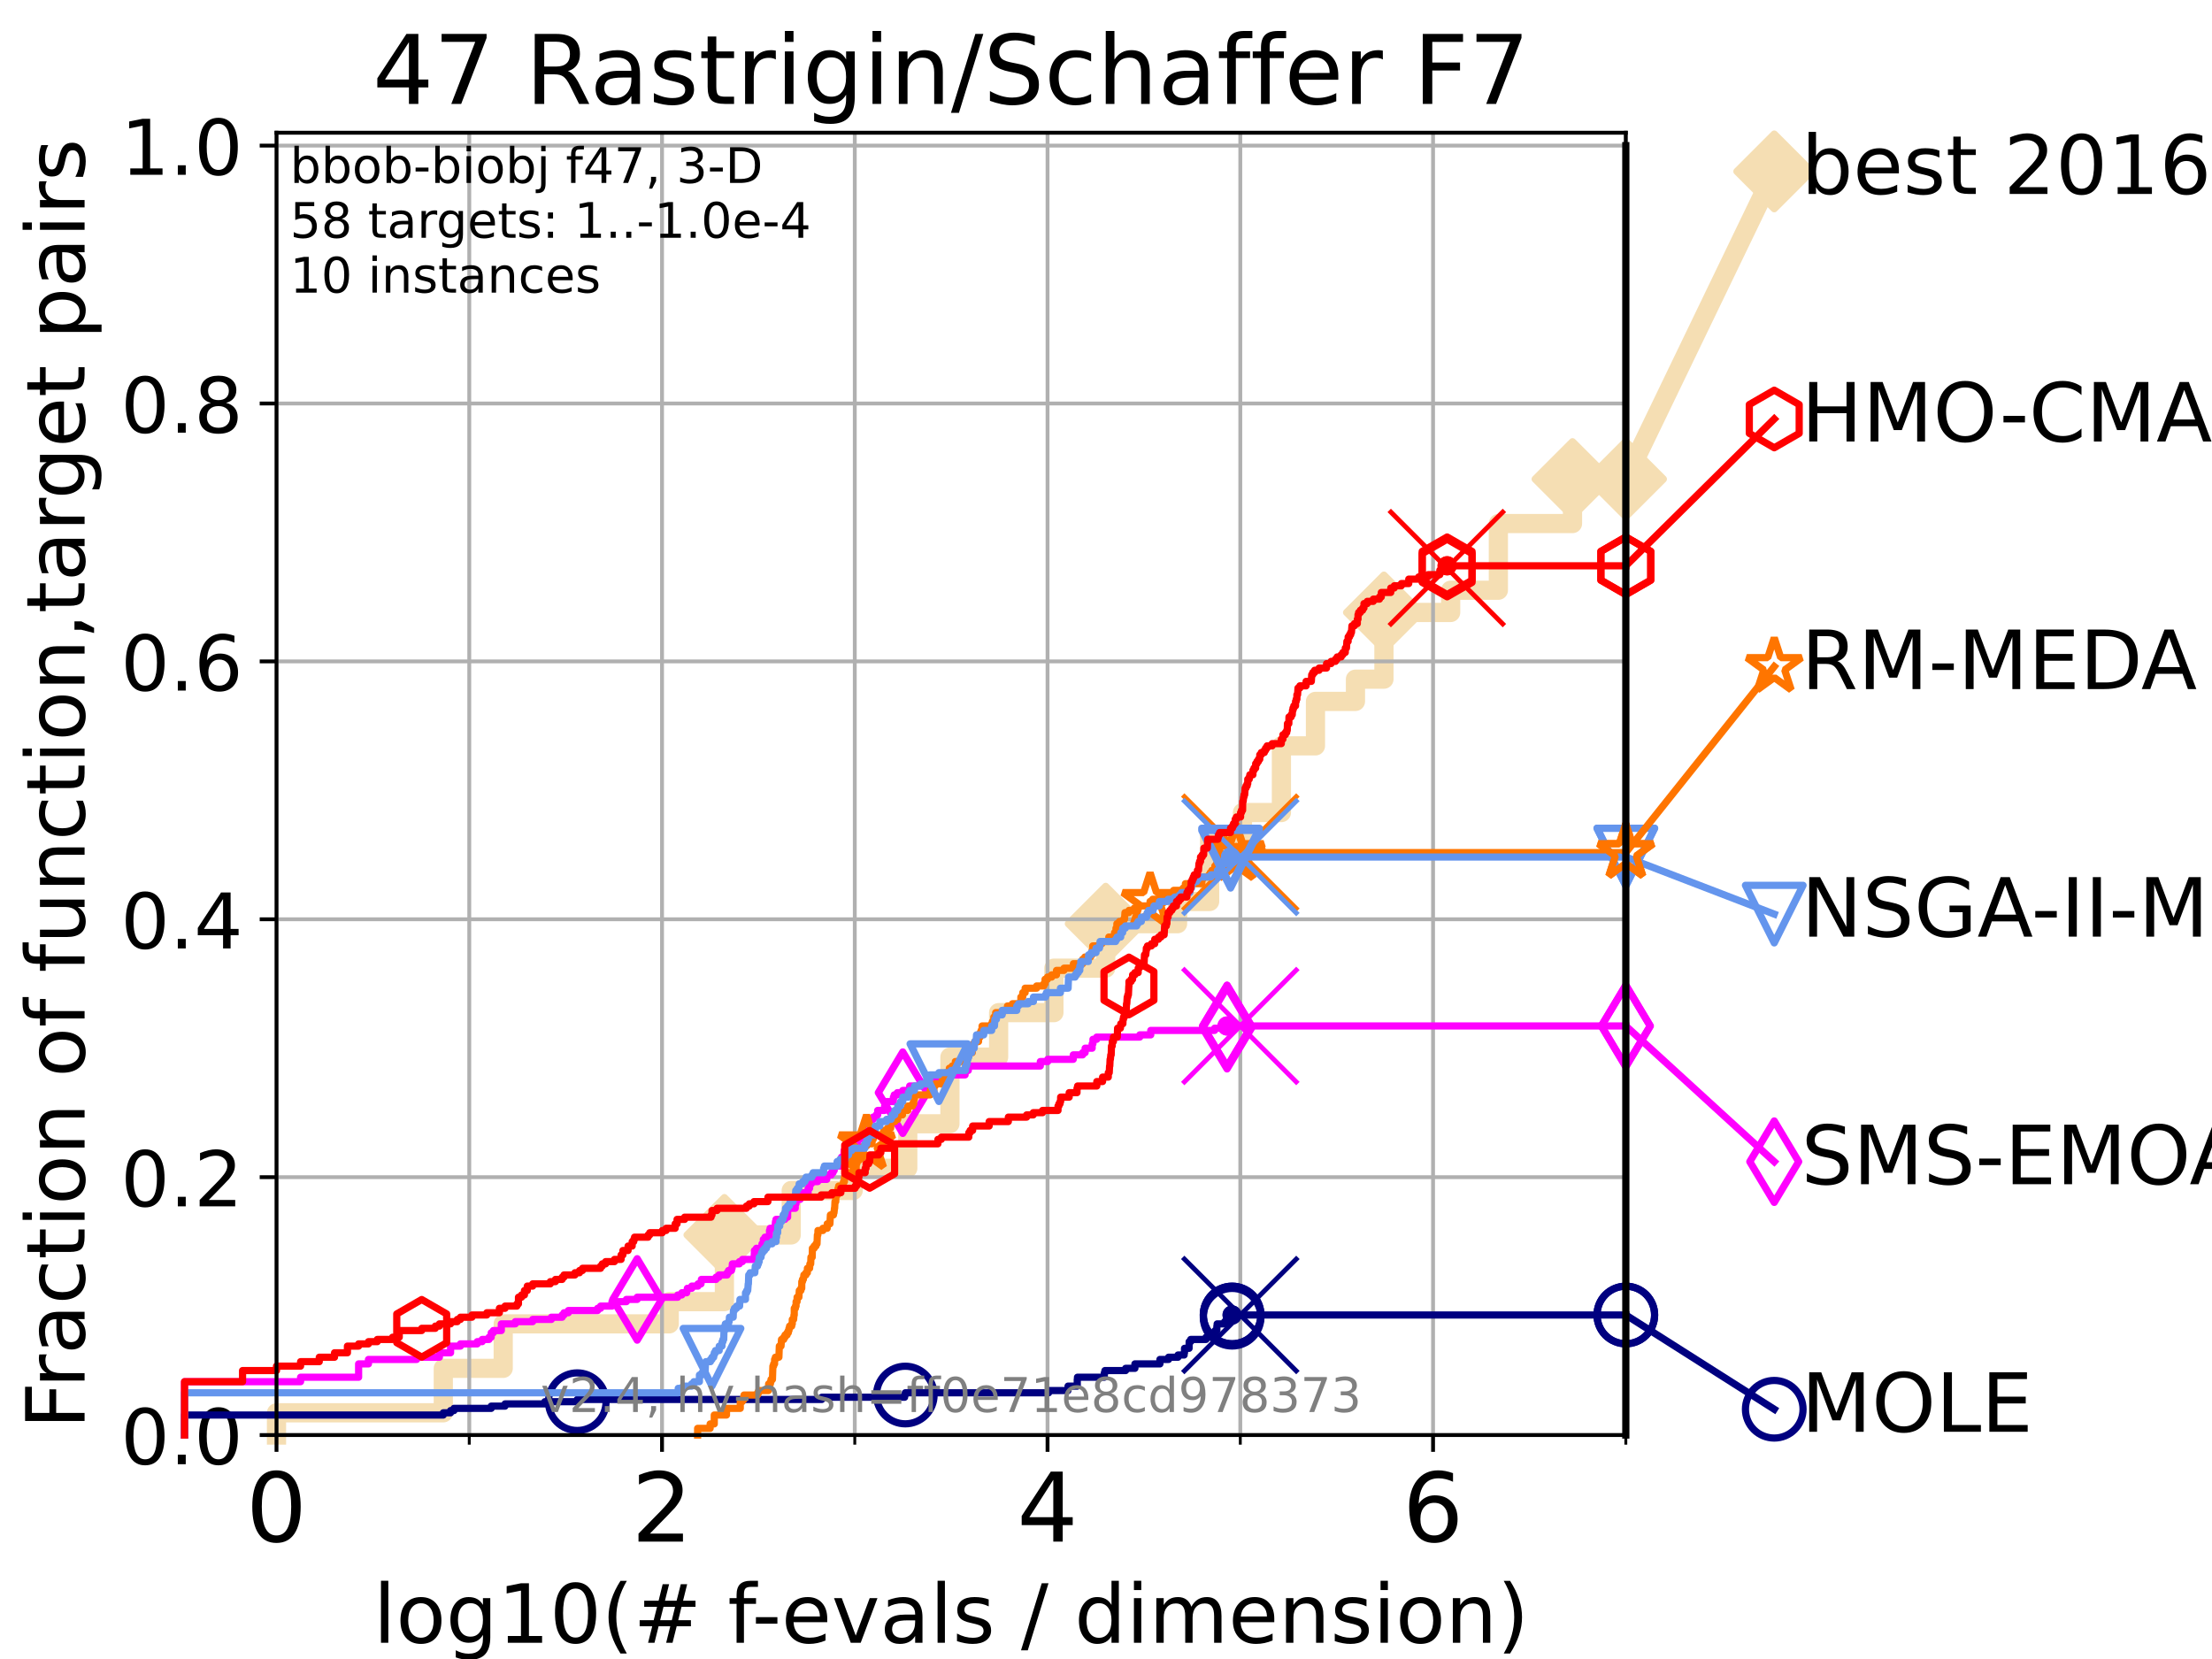 <?xml version="1.0" encoding="utf-8" standalone="no"?>
<!DOCTYPE svg PUBLIC "-//W3C//DTD SVG 1.1//EN"
  "http://www.w3.org/Graphics/SVG/1.1/DTD/svg11.dtd">
<!-- Created with matplotlib (https://matplotlib.org/) -->
<svg height="345.6pt" version="1.1" viewBox="0 0 460.8 345.6" width="460.8pt" xmlns="http://www.w3.org/2000/svg" xmlns:xlink="http://www.w3.org/1999/xlink">
 <defs>
  <style type="text/css">*{stroke-linecap:butt;stroke-linejoin:round;}</style>
 </defs>
 <g id="figure_1">
  <g id="patch_1">
   <path d="M 0 345.6 
L 460.8 345.6 
L 460.8 0 
L 0 0 
z
" style="fill:#ffffff;"/>
  </g>
  <g id="axes_1">
   <g id="patch_2">
    <path d="M 57.6 298.944 
L 338.688 298.944 
L 338.688 27.648 
L 57.6 27.648 
z
" style="fill:#ffffff;"/>
   </g>
   <g id="line2d_1">
    <path d="M 57.6 298.944 
L 57.6 294.313 
L 92.347 294.313 
L 92.347 285.05 
L 104.826 285.05 
L 104.826 275.788 
L 139.414 275.788 
L 139.414 271.157 
L 150.905 271.157 
L 150.905 257.263 
L 164.825 257.263 
L 164.825 248.001 
L 177.732 248.001 
L 177.732 243.37 
L 189.106 243.37 
L 189.106 234.107 
L 197.887 234.107 
L 197.887 220.214 
L 208.031 220.214 
L 208.031 210.951 
L 219.547 210.951 
L 219.547 201.689 
L 230.337 201.689 
L 230.337 192.426 
L 245.309 192.426 
L 245.309 187.795 
L 251.99 187.795 
L 251.99 173.901 
L 258.83 173.901 
L 258.83 169.27 
L 266.941 169.27 
L 266.941 155.377 
L 274.034 155.377 
L 274.034 146.114 
L 282.366 146.114 
L 282.366 141.483 
L 288.298 141.483 
L 288.298 127.589 
L 302.199 127.589 
L 302.199 122.958 
L 312.138 122.958 
L 312.138 109.065 
L 327.583 109.065 
L 327.583 99.802 
L 338.688 99.802 
" style="fill:none;stroke:#f5deb3;stroke-linecap:square;stroke-width:4;"/>
   </g>
   <g id="line2d_2">
    <defs>
     <path d="M -0 7.778 
L 7.778 0 
L 0 -7.778 
L -7.778 -0 
z
" id="me676af9a11" style="stroke:#f5deb3;stroke-linejoin:miter;stroke-width:1.5;"/>
    </defs>
    <g>
     <use style="fill:#f5deb3;stroke:#f5deb3;stroke-linejoin:miter;stroke-width:1.5;" x="150.905" xlink:href="#me676af9a11" y="257.263"/>
     <use style="fill:#f5deb3;stroke:#f5deb3;stroke-linejoin:miter;stroke-width:1.5;" x="230.337" xlink:href="#me676af9a11" y="192.426"/>
     <use style="fill:#f5deb3;stroke:#f5deb3;stroke-linejoin:miter;stroke-width:1.5;" x="288.298" xlink:href="#me676af9a11" y="127.589"/>
     <use style="fill:#f5deb3;stroke:#f5deb3;stroke-linejoin:miter;stroke-width:1.5;" x="327.583" xlink:href="#me676af9a11" y="99.802"/>
     <use style="fill:#f5deb3;stroke:#f5deb3;stroke-linejoin:miter;stroke-width:1.5;" x="338.688" xlink:href="#me676af9a11" y="99.802"/>
    </g>
   </g>
   <g id="line2d_3">
    <path style="fill:none;stroke:#f5deb3;stroke-linecap:square;stroke-width:4;"/>
    <g/>
   </g>
   <g id="line2d_4">
    <path d="M 338.688 99.802 
L 369.608 35.706 
" style="fill:none;stroke:#f5deb3;stroke-linecap:square;stroke-width:4;"/>
    <g>
     <use style="fill:#f5deb3;stroke:#f5deb3;stroke-linejoin:miter;stroke-width:1.5;" x="338.688" xlink:href="#me676af9a11" y="99.802"/>
     <use style="fill:#f5deb3;stroke:#f5deb3;stroke-linejoin:miter;stroke-width:1.5;" x="369.608" xlink:href="#me676af9a11" y="35.706"/>
    </g>
   </g>
   <g id="matplotlib.axis_1">
    <g id="xtick_1">
     <g id="line2d_5">
      <path clip-path="url(#pf661baedf5)" d="M 57.6 298.944 
L 57.6 27.648 
" style="fill:none;stroke:#b0b0b0;stroke-linecap:square;stroke-width:0.8;"/>
     </g>
     <g id="line2d_6">
      <defs>
       <path d="M 0 0 
L 0 3.5 
" id="mded19aada4" style="stroke:#000000;stroke-width:0.8;"/>
      </defs>
      <g>
       <use style="stroke:#000000;stroke-width:0.8;" x="57.6" xlink:href="#mded19aada4" y="298.944"/>
      </g>
     </g>
     <g id="text_1">
      <!-- 0 -->
      <g transform="translate(51.237 321.141)scale(0.2 -0.2)">
       <defs>
        <path d="M 31.781 66.406 
Q 24.172 66.406 20.328 58.906 
Q 16.5 51.422 16.5 36.375 
Q 16.5 21.391 20.328 13.891 
Q 24.172 6.391 31.781 6.391 
Q 39.453 6.391 43.281 13.891 
Q 47.125 21.391 47.125 36.375 
Q 47.125 51.422 43.281 58.906 
Q 39.453 66.406 31.781 66.406 
z
M 31.781 74.219 
Q 44.047 74.219 50.516 64.516 
Q 56.984 54.828 56.984 36.375 
Q 56.984 17.969 50.516 8.266 
Q 44.047 -1.422 31.781 -1.422 
Q 19.531 -1.422 13.062 8.266 
Q 6.594 17.969 6.594 36.375 
Q 6.594 54.828 13.062 64.516 
Q 19.531 74.219 31.781 74.219 
z
" id="DejaVuSans-48"/>
       </defs>
       <use xlink:href="#DejaVuSans-48"/>
      </g>
     </g>
    </g>
    <g id="xtick_2">
     <g id="line2d_7">
      <path clip-path="url(#pf661baedf5)" d="M 137.911 298.944 
L 137.911 27.648 
" style="fill:none;stroke:#b0b0b0;stroke-linecap:square;stroke-width:0.8;"/>
     </g>
     <g id="line2d_8">
      <g>
       <use style="stroke:#000000;stroke-width:0.8;" x="137.911" xlink:href="#mded19aada4" y="298.944"/>
      </g>
     </g>
     <g id="text_2">
      <!-- 2 -->
      <g transform="translate(131.548 321.141)scale(0.2 -0.2)">
       <defs>
        <path d="M 19.188 8.297 
L 53.609 8.297 
L 53.609 0 
L 7.328 0 
L 7.328 8.297 
Q 12.938 14.109 22.625 23.891 
Q 32.328 33.688 34.812 36.531 
Q 39.547 41.844 41.422 45.531 
Q 43.312 49.219 43.312 52.781 
Q 43.312 58.594 39.234 62.25 
Q 35.156 65.922 28.609 65.922 
Q 23.969 65.922 18.812 64.312 
Q 13.672 62.703 7.812 59.422 
L 7.812 69.391 
Q 13.766 71.781 18.938 73 
Q 24.125 74.219 28.422 74.219 
Q 39.75 74.219 46.484 68.547 
Q 53.219 62.891 53.219 53.422 
Q 53.219 48.922 51.531 44.891 
Q 49.859 40.875 45.406 35.406 
Q 44.188 33.984 37.641 27.219 
Q 31.109 20.453 19.188 8.297 
z
" id="DejaVuSans-50"/>
       </defs>
       <use xlink:href="#DejaVuSans-50"/>
      </g>
     </g>
    </g>
    <g id="xtick_3">
     <g id="line2d_9">
      <path clip-path="url(#pf661baedf5)" d="M 218.222 298.944 
L 218.222 27.648 
" style="fill:none;stroke:#b0b0b0;stroke-linecap:square;stroke-width:0.8;"/>
     </g>
     <g id="line2d_10">
      <g>
       <use style="stroke:#000000;stroke-width:0.8;" x="218.222" xlink:href="#mded19aada4" y="298.944"/>
      </g>
     </g>
     <g id="text_3">
      <!-- 4 -->
      <g transform="translate(211.859 321.141)scale(0.2 -0.2)">
       <defs>
        <path d="M 37.797 64.312 
L 12.891 25.391 
L 37.797 25.391 
z
M 35.203 72.906 
L 47.609 72.906 
L 47.609 25.391 
L 58.016 25.391 
L 58.016 17.188 
L 47.609 17.188 
L 47.609 0 
L 37.797 0 
L 37.797 17.188 
L 4.891 17.188 
L 4.891 26.703 
z
" id="DejaVuSans-52"/>
       </defs>
       <use xlink:href="#DejaVuSans-52"/>
      </g>
     </g>
    </g>
    <g id="xtick_4">
     <g id="line2d_11">
      <path clip-path="url(#pf661baedf5)" d="M 298.533 298.944 
L 298.533 27.648 
" style="fill:none;stroke:#b0b0b0;stroke-linecap:square;stroke-width:0.8;"/>
     </g>
     <g id="line2d_12">
      <g>
       <use style="stroke:#000000;stroke-width:0.8;" x="298.533" xlink:href="#mded19aada4" y="298.944"/>
      </g>
     </g>
     <g id="text_4">
      <!-- 6 -->
      <g transform="translate(292.17 321.141)scale(0.2 -0.2)">
       <defs>
        <path d="M 33.016 40.375 
Q 26.375 40.375 22.484 35.828 
Q 18.609 31.297 18.609 23.391 
Q 18.609 15.531 22.484 10.953 
Q 26.375 6.391 33.016 6.391 
Q 39.656 6.391 43.531 10.953 
Q 47.406 15.531 47.406 23.391 
Q 47.406 31.297 43.531 35.828 
Q 39.656 40.375 33.016 40.375 
z
M 52.594 71.297 
L 52.594 62.312 
Q 48.875 64.062 45.094 64.984 
Q 41.312 65.922 37.594 65.922 
Q 27.828 65.922 22.672 59.328 
Q 17.531 52.734 16.797 39.406 
Q 19.672 43.656 24.016 45.922 
Q 28.375 48.188 33.594 48.188 
Q 44.578 48.188 50.953 41.516 
Q 57.328 34.859 57.328 23.391 
Q 57.328 12.156 50.688 5.359 
Q 44.047 -1.422 33.016 -1.422 
Q 20.359 -1.422 13.672 8.266 
Q 6.984 17.969 6.984 36.375 
Q 6.984 53.656 15.188 63.938 
Q 23.391 74.219 37.203 74.219 
Q 40.922 74.219 44.703 73.484 
Q 48.484 72.75 52.594 71.297 
z
" id="DejaVuSans-54"/>
       </defs>
       <use xlink:href="#DejaVuSans-54"/>
      </g>
     </g>
    </g>
    <g id="xtick_5">
     <g id="line2d_13">
      <path clip-path="url(#pf661baedf5)" d="M 97.755 298.944 
L 97.755 27.648 
" style="fill:none;stroke:#b0b0b0;stroke-linecap:square;stroke-width:0.8;"/>
     </g>
     <g id="line2d_14">
      <defs>
       <path d="M 0 0 
L 0 2 
" id="mb485d6c015" style="stroke:#000000;stroke-width:0.6;"/>
      </defs>
      <g>
       <use style="stroke:#000000;stroke-width:0.6;" x="97.755" xlink:href="#mb485d6c015" y="298.944"/>
      </g>
     </g>
    </g>
    <g id="xtick_6">
     <g id="line2d_15">
      <path clip-path="url(#pf661baedf5)" d="M 178.066 298.944 
L 178.066 27.648 
" style="fill:none;stroke:#b0b0b0;stroke-linecap:square;stroke-width:0.8;"/>
     </g>
     <g id="line2d_16">
      <g>
       <use style="stroke:#000000;stroke-width:0.6;" x="178.066" xlink:href="#mb485d6c015" y="298.944"/>
      </g>
     </g>
    </g>
    <g id="xtick_7">
     <g id="line2d_17">
      <path clip-path="url(#pf661baedf5)" d="M 258.377 298.944 
L 258.377 27.648 
" style="fill:none;stroke:#b0b0b0;stroke-linecap:square;stroke-width:0.8;"/>
     </g>
     <g id="line2d_18">
      <g>
       <use style="stroke:#000000;stroke-width:0.6;" x="258.377" xlink:href="#mb485d6c015" y="298.944"/>
      </g>
     </g>
    </g>
    <g id="xtick_8">
     <g id="line2d_19">
      <path clip-path="url(#pf661baedf5)" d="M 338.688 298.944 
L 338.688 27.648 
" style="fill:none;stroke:#b0b0b0;stroke-linecap:square;stroke-width:0.8;"/>
     </g>
     <g id="line2d_20">
      <g>
       <use style="stroke:#000000;stroke-width:0.6;" x="338.688" xlink:href="#mb485d6c015" y="298.944"/>
      </g>
     </g>
    </g>
    <g id="text_5">
     <!-- log10(# f-evals / dimension) -->
     <g transform="translate(77.764 342.218)scale(0.17 -0.17)">
      <defs>
       <path d="M 9.422 75.984 
L 18.406 75.984 
L 18.406 0 
L 9.422 0 
z
" id="DejaVuSans-108"/>
       <path d="M 30.609 48.391 
Q 23.391 48.391 19.188 42.75 
Q 14.984 37.109 14.984 27.297 
Q 14.984 17.484 19.156 11.844 
Q 23.344 6.203 30.609 6.203 
Q 37.797 6.203 41.984 11.859 
Q 46.188 17.531 46.188 27.297 
Q 46.188 37.016 41.984 42.703 
Q 37.797 48.391 30.609 48.391 
z
M 30.609 56 
Q 42.328 56 49.016 48.375 
Q 55.719 40.766 55.719 27.297 
Q 55.719 13.875 49.016 6.219 
Q 42.328 -1.422 30.609 -1.422 
Q 18.844 -1.422 12.172 6.219 
Q 5.516 13.875 5.516 27.297 
Q 5.516 40.766 12.172 48.375 
Q 18.844 56 30.609 56 
z
" id="DejaVuSans-111"/>
       <path d="M 45.406 27.984 
Q 45.406 37.75 41.375 43.109 
Q 37.359 48.484 30.078 48.484 
Q 22.859 48.484 18.828 43.109 
Q 14.797 37.75 14.797 27.984 
Q 14.797 18.266 18.828 12.891 
Q 22.859 7.516 30.078 7.516 
Q 37.359 7.516 41.375 12.891 
Q 45.406 18.266 45.406 27.984 
z
M 54.391 6.781 
Q 54.391 -7.172 48.188 -13.984 
Q 42 -20.797 29.203 -20.797 
Q 24.469 -20.797 20.266 -20.094 
Q 16.062 -19.391 12.109 -17.922 
L 12.109 -9.188 
Q 16.062 -11.328 19.922 -12.344 
Q 23.781 -13.375 27.781 -13.375 
Q 36.625 -13.375 41.016 -8.766 
Q 45.406 -4.156 45.406 5.172 
L 45.406 9.625 
Q 42.625 4.781 38.281 2.391 
Q 33.938 0 27.875 0 
Q 17.828 0 11.672 7.656 
Q 5.516 15.328 5.516 27.984 
Q 5.516 40.672 11.672 48.328 
Q 17.828 56 27.875 56 
Q 33.938 56 38.281 53.609 
Q 42.625 51.219 45.406 46.391 
L 45.406 54.688 
L 54.391 54.688 
z
" id="DejaVuSans-103"/>
       <path d="M 12.406 8.297 
L 28.516 8.297 
L 28.516 63.922 
L 10.984 60.406 
L 10.984 69.391 
L 28.422 72.906 
L 38.281 72.906 
L 38.281 8.297 
L 54.391 8.297 
L 54.391 0 
L 12.406 0 
z
" id="DejaVuSans-49"/>
       <path d="M 31 75.875 
Q 24.469 64.656 21.281 53.656 
Q 18.109 42.672 18.109 31.391 
Q 18.109 20.125 21.312 9.062 
Q 24.516 -2 31 -13.188 
L 23.188 -13.188 
Q 15.875 -1.703 12.234 9.375 
Q 8.594 20.453 8.594 31.391 
Q 8.594 42.281 12.203 53.312 
Q 15.828 64.359 23.188 75.875 
z
" id="DejaVuSans-40"/>
       <path d="M 51.125 44 
L 36.922 44 
L 32.812 27.688 
L 47.125 27.688 
z
M 43.797 71.781 
L 38.719 51.516 
L 52.984 51.516 
L 58.109 71.781 
L 65.922 71.781 
L 60.891 51.516 
L 76.125 51.516 
L 76.125 44 
L 58.984 44 
L 54.984 27.688 
L 70.516 27.688 
L 70.516 20.219 
L 53.078 20.219 
L 48 0 
L 40.188 0 
L 45.219 20.219 
L 30.906 20.219 
L 25.875 0 
L 18.016 0 
L 23.094 20.219 
L 7.719 20.219 
L 7.719 27.688 
L 24.906 27.688 
L 29 44 
L 13.281 44 
L 13.281 51.516 
L 30.906 51.516 
L 35.891 71.781 
z
" id="DejaVuSans-35"/>
       <path id="DejaVuSans-32"/>
       <path d="M 37.109 75.984 
L 37.109 68.5 
L 28.516 68.5 
Q 23.688 68.5 21.797 66.547 
Q 19.922 64.594 19.922 59.516 
L 19.922 54.688 
L 34.719 54.688 
L 34.719 47.703 
L 19.922 47.703 
L 19.922 0 
L 10.891 0 
L 10.891 47.703 
L 2.297 47.703 
L 2.297 54.688 
L 10.891 54.688 
L 10.891 58.5 
Q 10.891 67.625 15.141 71.797 
Q 19.391 75.984 28.609 75.984 
z
" id="DejaVuSans-102"/>
       <path d="M 4.891 31.391 
L 31.203 31.391 
L 31.203 23.391 
L 4.891 23.391 
z
" id="DejaVuSans-45"/>
       <path d="M 56.203 29.594 
L 56.203 25.203 
L 14.891 25.203 
Q 15.484 15.922 20.484 11.062 
Q 25.484 6.203 34.422 6.203 
Q 39.594 6.203 44.453 7.469 
Q 49.312 8.734 54.109 11.281 
L 54.109 2.781 
Q 49.266 0.734 44.188 -0.344 
Q 39.109 -1.422 33.891 -1.422 
Q 20.797 -1.422 13.156 6.188 
Q 5.516 13.812 5.516 26.812 
Q 5.516 40.234 12.766 48.109 
Q 20.016 56 32.328 56 
Q 43.359 56 49.781 48.891 
Q 56.203 41.797 56.203 29.594 
z
M 47.219 32.234 
Q 47.125 39.594 43.094 43.984 
Q 39.062 48.391 32.422 48.391 
Q 24.906 48.391 20.391 44.141 
Q 15.875 39.891 15.188 32.172 
z
" id="DejaVuSans-101"/>
       <path d="M 2.984 54.688 
L 12.5 54.688 
L 29.594 8.797 
L 46.688 54.688 
L 56.203 54.688 
L 35.688 0 
L 23.484 0 
z
" id="DejaVuSans-118"/>
       <path d="M 34.281 27.484 
Q 23.391 27.484 19.188 25 
Q 14.984 22.516 14.984 16.5 
Q 14.984 11.719 18.141 8.906 
Q 21.297 6.109 26.703 6.109 
Q 34.188 6.109 38.703 11.406 
Q 43.219 16.703 43.219 25.484 
L 43.219 27.484 
z
M 52.203 31.203 
L 52.203 0 
L 43.219 0 
L 43.219 8.297 
Q 40.141 3.328 35.547 0.953 
Q 30.953 -1.422 24.312 -1.422 
Q 15.922 -1.422 10.953 3.297 
Q 6 8.016 6 15.922 
Q 6 25.141 12.172 29.828 
Q 18.359 34.516 30.609 34.516 
L 43.219 34.516 
L 43.219 35.406 
Q 43.219 41.609 39.141 45 
Q 35.062 48.391 27.688 48.391 
Q 23 48.391 18.547 47.266 
Q 14.109 46.141 10.016 43.891 
L 10.016 52.203 
Q 14.938 54.109 19.578 55.047 
Q 24.219 56 28.609 56 
Q 40.484 56 46.344 49.844 
Q 52.203 43.703 52.203 31.203 
z
" id="DejaVuSans-97"/>
       <path d="M 44.281 53.078 
L 44.281 44.578 
Q 40.484 46.531 36.375 47.5 
Q 32.281 48.484 27.875 48.484 
Q 21.188 48.484 17.844 46.438 
Q 14.5 44.391 14.5 40.281 
Q 14.5 37.156 16.891 35.375 
Q 19.281 33.594 26.516 31.984 
L 29.594 31.297 
Q 39.156 29.25 43.188 25.516 
Q 47.219 21.781 47.219 15.094 
Q 47.219 7.469 41.188 3.016 
Q 35.156 -1.422 24.609 -1.422 
Q 20.219 -1.422 15.453 -0.562 
Q 10.688 0.297 5.422 2 
L 5.422 11.281 
Q 10.406 8.688 15.234 7.391 
Q 20.062 6.109 24.812 6.109 
Q 31.156 6.109 34.562 8.281 
Q 37.984 10.453 37.984 14.406 
Q 37.984 18.062 35.516 20.016 
Q 33.062 21.969 24.703 23.781 
L 21.578 24.516 
Q 13.234 26.266 9.516 29.906 
Q 5.812 33.547 5.812 39.891 
Q 5.812 47.609 11.281 51.797 
Q 16.75 56 26.812 56 
Q 31.781 56 36.172 55.266 
Q 40.578 54.547 44.281 53.078 
z
" id="DejaVuSans-115"/>
       <path d="M 25.391 72.906 
L 33.688 72.906 
L 8.297 -9.281 
L 0 -9.281 
z
" id="DejaVuSans-47"/>
       <path d="M 45.406 46.391 
L 45.406 75.984 
L 54.391 75.984 
L 54.391 0 
L 45.406 0 
L 45.406 8.203 
Q 42.578 3.328 38.25 0.953 
Q 33.938 -1.422 27.875 -1.422 
Q 17.969 -1.422 11.734 6.484 
Q 5.516 14.406 5.516 27.297 
Q 5.516 40.188 11.734 48.094 
Q 17.969 56 27.875 56 
Q 33.938 56 38.25 53.625 
Q 42.578 51.266 45.406 46.391 
z
M 14.797 27.297 
Q 14.797 17.391 18.875 11.75 
Q 22.953 6.109 30.078 6.109 
Q 37.203 6.109 41.297 11.75 
Q 45.406 17.391 45.406 27.297 
Q 45.406 37.203 41.297 42.844 
Q 37.203 48.484 30.078 48.484 
Q 22.953 48.484 18.875 42.844 
Q 14.797 37.203 14.797 27.297 
z
" id="DejaVuSans-100"/>
       <path d="M 9.422 54.688 
L 18.406 54.688 
L 18.406 0 
L 9.422 0 
z
M 9.422 75.984 
L 18.406 75.984 
L 18.406 64.594 
L 9.422 64.594 
z
" id="DejaVuSans-105"/>
       <path d="M 52 44.188 
Q 55.375 50.25 60.062 53.125 
Q 64.75 56 71.094 56 
Q 79.641 56 84.281 50.016 
Q 88.922 44.047 88.922 33.016 
L 88.922 0 
L 79.891 0 
L 79.891 32.719 
Q 79.891 40.578 77.094 44.375 
Q 74.312 48.188 68.609 48.188 
Q 61.625 48.188 57.562 43.547 
Q 53.516 38.922 53.516 30.906 
L 53.516 0 
L 44.484 0 
L 44.484 32.719 
Q 44.484 40.625 41.703 44.406 
Q 38.922 48.188 33.109 48.188 
Q 26.219 48.188 22.156 43.531 
Q 18.109 38.875 18.109 30.906 
L 18.109 0 
L 9.078 0 
L 9.078 54.688 
L 18.109 54.688 
L 18.109 46.188 
Q 21.188 51.219 25.484 53.609 
Q 29.781 56 35.688 56 
Q 41.656 56 45.828 52.969 
Q 50 49.953 52 44.188 
z
" id="DejaVuSans-109"/>
       <path d="M 54.891 33.016 
L 54.891 0 
L 45.906 0 
L 45.906 32.719 
Q 45.906 40.484 42.875 44.328 
Q 39.844 48.188 33.797 48.188 
Q 26.516 48.188 22.312 43.547 
Q 18.109 38.922 18.109 30.906 
L 18.109 0 
L 9.078 0 
L 9.078 54.688 
L 18.109 54.688 
L 18.109 46.188 
Q 21.344 51.125 25.703 53.562 
Q 30.078 56 35.797 56 
Q 45.219 56 50.047 50.172 
Q 54.891 44.344 54.891 33.016 
z
" id="DejaVuSans-110"/>
       <path d="M 8.016 75.875 
L 15.828 75.875 
Q 23.141 64.359 26.781 53.312 
Q 30.422 42.281 30.422 31.391 
Q 30.422 20.453 26.781 9.375 
Q 23.141 -1.703 15.828 -13.188 
L 8.016 -13.188 
Q 14.5 -2 17.703 9.062 
Q 20.906 20.125 20.906 31.391 
Q 20.906 42.672 17.703 53.656 
Q 14.5 64.656 8.016 75.875 
z
" id="DejaVuSans-41"/>
      </defs>
      <use xlink:href="#DejaVuSans-108"/>
      <use x="27.783" xlink:href="#DejaVuSans-111"/>
      <use x="88.965" xlink:href="#DejaVuSans-103"/>
      <use x="152.441" xlink:href="#DejaVuSans-49"/>
      <use x="216.064" xlink:href="#DejaVuSans-48"/>
      <use x="279.688" xlink:href="#DejaVuSans-40"/>
      <use x="318.701" xlink:href="#DejaVuSans-35"/>
      <use x="402.49" xlink:href="#DejaVuSans-32"/>
      <use x="434.277" xlink:href="#DejaVuSans-102"/>
      <use x="463.982" xlink:href="#DejaVuSans-45"/>
      <use x="500.066" xlink:href="#DejaVuSans-101"/>
      <use x="561.59" xlink:href="#DejaVuSans-118"/>
      <use x="620.77" xlink:href="#DejaVuSans-97"/>
      <use x="682.049" xlink:href="#DejaVuSans-108"/>
      <use x="709.832" xlink:href="#DejaVuSans-115"/>
      <use x="761.932" xlink:href="#DejaVuSans-32"/>
      <use x="793.719" xlink:href="#DejaVuSans-47"/>
      <use x="827.41" xlink:href="#DejaVuSans-32"/>
      <use x="859.197" xlink:href="#DejaVuSans-100"/>
      <use x="922.674" xlink:href="#DejaVuSans-105"/>
      <use x="950.457" xlink:href="#DejaVuSans-109"/>
      <use x="1047.869" xlink:href="#DejaVuSans-101"/>
      <use x="1109.393" xlink:href="#DejaVuSans-110"/>
      <use x="1172.771" xlink:href="#DejaVuSans-115"/>
      <use x="1224.871" xlink:href="#DejaVuSans-105"/>
      <use x="1252.654" xlink:href="#DejaVuSans-111"/>
      <use x="1313.836" xlink:href="#DejaVuSans-110"/>
      <use x="1377.215" xlink:href="#DejaVuSans-41"/>
     </g>
    </g>
   </g>
   <g id="matplotlib.axis_2">
    <g id="ytick_1">
     <g id="line2d_21">
      <path clip-path="url(#pf661baedf5)" d="M 57.6 298.944 
L 338.688 298.944 
" style="fill:none;stroke:#b0b0b0;stroke-linecap:square;stroke-width:0.8;"/>
     </g>
     <g id="line2d_22">
      <defs>
       <path d="M 0 0 
L -3.5 0 
" id="m611b55d214" style="stroke:#000000;stroke-width:0.8;"/>
      </defs>
      <g>
       <use style="stroke:#000000;stroke-width:0.8;" x="57.6" xlink:href="#m611b55d214" y="298.944"/>
      </g>
     </g>
     <g id="text_6">
      <!-- 0.0 -->
      <g transform="translate(25.155 305.023)scale(0.16 -0.16)">
       <defs>
        <path d="M 10.688 12.406 
L 21 12.406 
L 21 0 
L 10.688 0 
z
" id="DejaVuSans-46"/>
       </defs>
       <use xlink:href="#DejaVuSans-48"/>
       <use x="63.623" xlink:href="#DejaVuSans-46"/>
       <use x="95.41" xlink:href="#DejaVuSans-48"/>
      </g>
     </g>
    </g>
    <g id="ytick_2">
     <g id="line2d_23">
      <path clip-path="url(#pf661baedf5)" d="M 57.6 245.222 
L 338.688 245.222 
" style="fill:none;stroke:#b0b0b0;stroke-linecap:square;stroke-width:0.8;"/>
     </g>
     <g id="line2d_24">
      <g>
       <use style="stroke:#000000;stroke-width:0.8;" x="57.6" xlink:href="#m611b55d214" y="245.222"/>
      </g>
     </g>
     <g id="text_7">
      <!-- 0.2 -->
      <g transform="translate(25.155 251.301)scale(0.16 -0.16)">
       <use xlink:href="#DejaVuSans-48"/>
       <use x="63.623" xlink:href="#DejaVuSans-46"/>
       <use x="95.41" xlink:href="#DejaVuSans-50"/>
      </g>
     </g>
    </g>
    <g id="ytick_3">
     <g id="line2d_25">
      <path clip-path="url(#pf661baedf5)" d="M 57.6 191.5 
L 338.688 191.5 
" style="fill:none;stroke:#b0b0b0;stroke-linecap:square;stroke-width:0.8;"/>
     </g>
     <g id="line2d_26">
      <g>
       <use style="stroke:#000000;stroke-width:0.8;" x="57.6" xlink:href="#m611b55d214" y="191.5"/>
      </g>
     </g>
     <g id="text_8">
      <!-- 0.4 -->
      <g transform="translate(25.155 197.579)scale(0.16 -0.16)">
       <use xlink:href="#DejaVuSans-48"/>
       <use x="63.623" xlink:href="#DejaVuSans-46"/>
       <use x="95.41" xlink:href="#DejaVuSans-52"/>
      </g>
     </g>
    </g>
    <g id="ytick_4">
     <g id="line2d_27">
      <path clip-path="url(#pf661baedf5)" d="M 57.6 137.778 
L 338.688 137.778 
" style="fill:none;stroke:#b0b0b0;stroke-linecap:square;stroke-width:0.8;"/>
     </g>
     <g id="line2d_28">
      <g>
       <use style="stroke:#000000;stroke-width:0.8;" x="57.6" xlink:href="#m611b55d214" y="137.778"/>
      </g>
     </g>
     <g id="text_9">
      <!-- 0.6 -->
      <g transform="translate(25.155 143.857)scale(0.16 -0.16)">
       <use xlink:href="#DejaVuSans-48"/>
       <use x="63.623" xlink:href="#DejaVuSans-46"/>
       <use x="95.41" xlink:href="#DejaVuSans-54"/>
      </g>
     </g>
    </g>
    <g id="ytick_5">
     <g id="line2d_29">
      <path clip-path="url(#pf661baedf5)" d="M 57.6 84.056 
L 338.688 84.056 
" style="fill:none;stroke:#b0b0b0;stroke-linecap:square;stroke-width:0.8;"/>
     </g>
     <g id="line2d_30">
      <g>
       <use style="stroke:#000000;stroke-width:0.8;" x="57.6" xlink:href="#m611b55d214" y="84.056"/>
      </g>
     </g>
     <g id="text_10">
      <!-- 0.8 -->
      <g transform="translate(25.155 90.135)scale(0.16 -0.16)">
       <defs>
        <path d="M 31.781 34.625 
Q 24.75 34.625 20.719 30.859 
Q 16.703 27.094 16.703 20.516 
Q 16.703 13.922 20.719 10.156 
Q 24.75 6.391 31.781 6.391 
Q 38.812 6.391 42.859 10.172 
Q 46.922 13.969 46.922 20.516 
Q 46.922 27.094 42.891 30.859 
Q 38.875 34.625 31.781 34.625 
z
M 21.922 38.812 
Q 15.578 40.375 12.031 44.719 
Q 8.5 49.078 8.5 55.328 
Q 8.5 64.062 14.719 69.141 
Q 20.953 74.219 31.781 74.219 
Q 42.672 74.219 48.875 69.141 
Q 55.078 64.062 55.078 55.328 
Q 55.078 49.078 51.531 44.719 
Q 48 40.375 41.703 38.812 
Q 48.828 37.156 52.797 32.312 
Q 56.781 27.484 56.781 20.516 
Q 56.781 9.906 50.312 4.234 
Q 43.844 -1.422 31.781 -1.422 
Q 19.734 -1.422 13.25 4.234 
Q 6.781 9.906 6.781 20.516 
Q 6.781 27.484 10.781 32.312 
Q 14.797 37.156 21.922 38.812 
z
M 18.312 54.391 
Q 18.312 48.734 21.844 45.562 
Q 25.391 42.391 31.781 42.391 
Q 38.141 42.391 41.719 45.562 
Q 45.312 48.734 45.312 54.391 
Q 45.312 60.062 41.719 63.234 
Q 38.141 66.406 31.781 66.406 
Q 25.391 66.406 21.844 63.234 
Q 18.312 60.062 18.312 54.391 
z
" id="DejaVuSans-56"/>
       </defs>
       <use xlink:href="#DejaVuSans-48"/>
       <use x="63.623" xlink:href="#DejaVuSans-46"/>
       <use x="95.41" xlink:href="#DejaVuSans-56"/>
      </g>
     </g>
    </g>
    <g id="ytick_6">
     <g id="line2d_31">
      <path clip-path="url(#pf661baedf5)" d="M 57.6 30.334 
L 338.688 30.334 
" style="fill:none;stroke:#b0b0b0;stroke-linecap:square;stroke-width:0.8;"/>
     </g>
     <g id="line2d_32">
      <g>
       <use style="stroke:#000000;stroke-width:0.8;" x="57.6" xlink:href="#m611b55d214" y="30.334"/>
      </g>
     </g>
     <g id="text_11">
      <!-- 1.0 -->
      <g transform="translate(25.155 36.413)scale(0.16 -0.16)">
       <use xlink:href="#DejaVuSans-49"/>
       <use x="63.623" xlink:href="#DejaVuSans-46"/>
       <use x="95.41" xlink:href="#DejaVuSans-48"/>
      </g>
     </g>
    </g>
    <g id="text_12">
     <!-- Fraction of function,target pairs -->
     <g transform="translate(17.62 297.681)rotate(-90)scale(0.17 -0.17)">
      <defs>
       <path d="M 9.812 72.906 
L 51.703 72.906 
L 51.703 64.594 
L 19.672 64.594 
L 19.672 43.109 
L 48.578 43.109 
L 48.578 34.812 
L 19.672 34.812 
L 19.672 0 
L 9.812 0 
z
" id="DejaVuSans-70"/>
       <path d="M 41.109 46.297 
Q 39.594 47.172 37.812 47.578 
Q 36.031 48 33.891 48 
Q 26.266 48 22.188 43.047 
Q 18.109 38.094 18.109 28.812 
L 18.109 0 
L 9.078 0 
L 9.078 54.688 
L 18.109 54.688 
L 18.109 46.188 
Q 20.953 51.172 25.484 53.578 
Q 30.031 56 36.531 56 
Q 37.453 56 38.578 55.875 
Q 39.703 55.766 41.062 55.516 
z
" id="DejaVuSans-114"/>
       <path d="M 48.781 52.594 
L 48.781 44.188 
Q 44.969 46.297 41.141 47.344 
Q 37.312 48.391 33.406 48.391 
Q 24.656 48.391 19.812 42.844 
Q 14.984 37.312 14.984 27.297 
Q 14.984 17.281 19.812 11.734 
Q 24.656 6.203 33.406 6.203 
Q 37.312 6.203 41.141 7.25 
Q 44.969 8.297 48.781 10.406 
L 48.781 2.094 
Q 45.016 0.344 40.984 -0.531 
Q 36.969 -1.422 32.422 -1.422 
Q 20.062 -1.422 12.781 6.344 
Q 5.516 14.109 5.516 27.297 
Q 5.516 40.672 12.859 48.328 
Q 20.219 56 33.016 56 
Q 37.156 56 41.109 55.141 
Q 45.062 54.297 48.781 52.594 
z
" id="DejaVuSans-99"/>
       <path d="M 18.312 70.219 
L 18.312 54.688 
L 36.812 54.688 
L 36.812 47.703 
L 18.312 47.703 
L 18.312 18.016 
Q 18.312 11.328 20.141 9.422 
Q 21.969 7.516 27.594 7.516 
L 36.812 7.516 
L 36.812 0 
L 27.594 0 
Q 17.188 0 13.234 3.875 
Q 9.281 7.766 9.281 18.016 
L 9.281 47.703 
L 2.688 47.703 
L 2.688 54.688 
L 9.281 54.688 
L 9.281 70.219 
z
" id="DejaVuSans-116"/>
       <path d="M 8.5 21.578 
L 8.5 54.688 
L 17.484 54.688 
L 17.484 21.922 
Q 17.484 14.156 20.5 10.266 
Q 23.531 6.391 29.594 6.391 
Q 36.859 6.391 41.078 11.031 
Q 45.312 15.672 45.312 23.688 
L 45.312 54.688 
L 54.297 54.688 
L 54.297 0 
L 45.312 0 
L 45.312 8.406 
Q 42.047 3.422 37.719 1 
Q 33.406 -1.422 27.688 -1.422 
Q 18.266 -1.422 13.375 4.438 
Q 8.5 10.297 8.5 21.578 
z
M 31.109 56 
z
" id="DejaVuSans-117"/>
       <path d="M 11.719 12.406 
L 22.016 12.406 
L 22.016 4 
L 14.016 -11.625 
L 7.719 -11.625 
L 11.719 4 
z
" id="DejaVuSans-44"/>
       <path d="M 18.109 8.203 
L 18.109 -20.797 
L 9.078 -20.797 
L 9.078 54.688 
L 18.109 54.688 
L 18.109 46.391 
Q 20.953 51.266 25.266 53.625 
Q 29.594 56 35.594 56 
Q 45.562 56 51.781 48.094 
Q 58.016 40.188 58.016 27.297 
Q 58.016 14.406 51.781 6.484 
Q 45.562 -1.422 35.594 -1.422 
Q 29.594 -1.422 25.266 0.953 
Q 20.953 3.328 18.109 8.203 
z
M 48.688 27.297 
Q 48.688 37.203 44.609 42.844 
Q 40.531 48.484 33.406 48.484 
Q 26.266 48.484 22.188 42.844 
Q 18.109 37.203 18.109 27.297 
Q 18.109 17.391 22.188 11.75 
Q 26.266 6.109 33.406 6.109 
Q 40.531 6.109 44.609 11.75 
Q 48.688 17.391 48.688 27.297 
z
" id="DejaVuSans-112"/>
      </defs>
      <use xlink:href="#DejaVuSans-70"/>
      <use x="50.27" xlink:href="#DejaVuSans-114"/>
      <use x="91.383" xlink:href="#DejaVuSans-97"/>
      <use x="152.662" xlink:href="#DejaVuSans-99"/>
      <use x="207.643" xlink:href="#DejaVuSans-116"/>
      <use x="246.852" xlink:href="#DejaVuSans-105"/>
      <use x="274.635" xlink:href="#DejaVuSans-111"/>
      <use x="335.816" xlink:href="#DejaVuSans-110"/>
      <use x="399.195" xlink:href="#DejaVuSans-32"/>
      <use x="430.982" xlink:href="#DejaVuSans-111"/>
      <use x="492.164" xlink:href="#DejaVuSans-102"/>
      <use x="527.369" xlink:href="#DejaVuSans-32"/>
      <use x="559.156" xlink:href="#DejaVuSans-102"/>
      <use x="594.361" xlink:href="#DejaVuSans-117"/>
      <use x="657.74" xlink:href="#DejaVuSans-110"/>
      <use x="721.119" xlink:href="#DejaVuSans-99"/>
      <use x="776.1" xlink:href="#DejaVuSans-116"/>
      <use x="815.309" xlink:href="#DejaVuSans-105"/>
      <use x="843.092" xlink:href="#DejaVuSans-111"/>
      <use x="904.273" xlink:href="#DejaVuSans-110"/>
      <use x="967.652" xlink:href="#DejaVuSans-44"/>
      <use x="999.439" xlink:href="#DejaVuSans-116"/>
      <use x="1038.648" xlink:href="#DejaVuSans-97"/>
      <use x="1099.928" xlink:href="#DejaVuSans-114"/>
      <use x="1139.291" xlink:href="#DejaVuSans-103"/>
      <use x="1202.768" xlink:href="#DejaVuSans-101"/>
      <use x="1264.291" xlink:href="#DejaVuSans-116"/>
      <use x="1303.5" xlink:href="#DejaVuSans-32"/>
      <use x="1335.287" xlink:href="#DejaVuSans-112"/>
      <use x="1398.764" xlink:href="#DejaVuSans-97"/>
      <use x="1460.043" xlink:href="#DejaVuSans-105"/>
      <use x="1487.826" xlink:href="#DejaVuSans-114"/>
      <use x="1528.939" xlink:href="#DejaVuSans-115"/>
     </g>
    </g>
   </g>
   <g id="line2d_33">
    <defs>
     <path d="M 0 1.5 
C 0.398 1.5 0.779 1.342 1.061 1.061 
C 1.342 0.779 1.5 0.398 1.5 0 
C 1.5 -0.398 1.342 -0.779 1.061 -1.061 
C 0.779 -1.342 0.398 -1.5 0 -1.5 
C -0.398 -1.5 -0.779 -1.342 -1.061 -1.061 
C -1.342 -0.779 -1.5 -0.398 -1.5 0 
C -1.5 0.398 -1.342 0.779 -1.061 1.061 
C -0.779 1.342 -0.398 1.5 0 1.5 
z
" id="m3267e69177" style="stroke:#f5deb3;"/>
    </defs>
    <g>
     <use style="fill:#f5deb3;stroke:#f5deb3;" x="327.583" xlink:href="#m3267e69177" y="99.802"/>
     <use style="fill:#f5deb3;stroke:#f5deb3;" x="327.583" xlink:href="#m3267e69177" y="99.802"/>
    </g>
   </g>
   <g id="line2d_34">
    <defs>
     <path d="M 0 1.5 
C 0.398 1.5 0.779 1.342 1.061 1.061 
C 1.342 0.779 1.5 0.398 1.5 0 
C 1.5 -0.398 1.342 -0.779 1.061 -1.061 
C 0.779 -1.342 0.398 -1.5 0 -1.5 
C -0.398 -1.5 -0.779 -1.342 -1.061 -1.061 
C -1.342 -0.779 -1.5 -0.398 -1.5 0 
C -1.5 0.398 -1.342 0.779 -1.061 1.061 
C -0.779 1.342 -0.398 1.5 0 1.5 
z
" id="m557fd09778" style="stroke:#000080;"/>
    </defs>
    <g>
     <use style="fill:#000080;stroke:#000080;" x="256.671" xlink:href="#m557fd09778" y="273.935"/>
     <use style="fill:#000080;stroke:#000080;" x="256.671" xlink:href="#m557fd09778" y="273.935"/>
    </g>
   </g>
   <g id="line2d_35">
    <path d="M 38.441 298.944 
L 38.441 294.776 
L 92.347 294.776 
L 92.347 294.313 
L 93.864 294.313 
L 93.864 293.85 
L 94.576 293.85 
L 94.576 293.387 
L 102.331 293.387 
L 102.331 292.923 
L 105.21 292.923 
L 105.21 292.46 
L 113.501 292.46 
L 113.501 291.997 
L 120.255 291.997 
L 120.255 291.534 
L 171.195 291.534 
L 171.195 291.071 
L 188.446 291.071 
L 188.446 290.608 
L 188.589 290.608 
L 188.589 290.145 
L 218.455 290.145 
L 218.455 289.682 
L 222.472 289.682 
L 222.472 289.218 
L 222.494 289.218 
L 222.494 288.755 
L 224.411 288.755 
L 224.411 287.366 
L 224.455 287.366 
L 224.455 286.903 
L 230.044 286.903 
L 230.044 286.44 
L 230.054 286.44 
L 230.054 285.977 
L 230.18 285.977 
L 230.18 285.514 
L 234.49 285.514 
L 234.49 285.05 
L 236.421 285.05 
L 236.421 284.124 
L 241.632 284.124 
L 241.632 283.198 
L 243.434 283.198 
L 243.434 282.735 
L 245.399 282.735 
L 245.399 282.272 
L 246.677 282.272 
L 246.677 281.809 
L 246.754 281.809 
L 246.754 281.345 
L 246.757 281.345 
L 246.757 280.882 
L 247.708 280.882 
L 247.708 279.956 
L 247.722 279.956 
L 247.722 279.493 
L 248.047 279.493 
L 248.047 279.03 
L 251.239 279.03 
L 251.239 278.567 
L 251.705 278.567 
L 251.705 278.104 
L 252.6 278.104 
L 252.6 277.64 
L 253.135 277.64 
L 253.135 277.177 
L 253.494 277.177 
L 253.494 276.251 
L 253.553 276.251 
L 253.553 275.788 
L 255.118 275.788 
L 255.118 275.325 
L 256.561 275.325 
L 256.561 274.862 
L 256.67 274.862 
L 256.67 274.399 
L 256.671 274.399 
L 256.671 273.935 
L 338.688 273.935 
" style="fill:none;stroke:#000080;stroke-linecap:square;stroke-width:1.5;"/>
   </g>
   <g id="line2d_36">
    <defs>
     <path d="M 0 6 
C 1.591 6 3.117 5.368 4.243 4.243 
C 5.368 3.117 6 1.591 6 0 
C 6 -1.591 5.368 -3.117 4.243 -4.243 
C 3.117 -5.368 1.591 -6 0 -6 
C -1.591 -6 -3.117 -5.368 -4.243 -4.243 
C -5.368 -3.117 -6 -1.591 -6 0 
C -6 1.591 -5.368 3.117 -4.243 4.243 
C -3.117 5.368 -1.591 6 0 6 
z
" id="md38a9c8e45" style="stroke:#000080;stroke-width:1.5;"/>
    </defs>
    <g>
     <use style="fill-opacity:0;stroke:#000080;stroke-width:1.5;" x="120.255" xlink:href="#md38a9c8e45" y="291.997"/>
     <use style="fill-opacity:0;stroke:#000080;stroke-width:1.5;" x="188.589" xlink:href="#md38a9c8e45" y="290.608"/>
     <use style="fill-opacity:0;stroke:#000080;stroke-width:1.5;" x="256.671" xlink:href="#md38a9c8e45" y="274.399"/>
     <use style="fill-opacity:0;stroke:#000080;stroke-width:1.5;" x="256.671" xlink:href="#md38a9c8e45" y="273.935"/>
     <use style="fill-opacity:0;stroke:#000080;stroke-width:1.5;" x="256.671" xlink:href="#md38a9c8e45" y="273.935"/>
     <use style="fill-opacity:0;stroke:#000080;stroke-width:1.5;" x="338.688" xlink:href="#md38a9c8e45" y="273.935"/>
    </g>
   </g>
   <g id="line2d_37">
    <path style="fill:none;stroke:#000080;stroke-linecap:square;stroke-width:1.5;"/>
    <g/>
   </g>
   <g id="line2d_38">
    <path clip-path="url(#pf661baedf5)" d="M 258.377 273.935 
" style="fill:none;stroke:#000080;stroke-linecap:square;stroke-width:1.5;"/>
    <defs>
     <path d="M -12 12 
L 12 -12 
M -12 -12 
L 12 12 
" id="meb766d74c2" style="stroke:#000080;"/>
    </defs>
    <g clip-path="url(#pf661baedf5)">
     <use style="fill:#000080;stroke:#000080;" x="258.377" xlink:href="#meb766d74c2" y="273.935"/>
    </g>
   </g>
   <g id="line2d_39">
    <defs>
     <path d="M 0 1.5 
C 0.398 1.5 0.779 1.342 1.061 1.061 
C 1.342 0.779 1.5 0.398 1.5 0 
C 1.5 -0.398 1.342 -0.779 1.061 -1.061 
C 0.779 -1.342 0.398 -1.5 0 -1.5 
C -0.398 -1.5 -0.779 -1.342 -1.061 -1.061 
C -1.342 -0.779 -1.5 -0.398 -1.5 0 
C -1.5 0.398 -1.342 0.779 -1.061 1.061 
C -0.779 1.342 -0.398 1.5 0 1.5 
z
" id="m5faf34bafb" style="stroke:#ff00ff;"/>
    </defs>
    <g>
     <use style="fill:#ff00ff;stroke:#ff00ff;" x="255.618" xlink:href="#m5faf34bafb" y="213.73"/>
     <use style="fill:#ff00ff;stroke:#ff00ff;" x="255.618" xlink:href="#m5faf34bafb" y="213.73"/>
    </g>
   </g>
   <g id="line2d_40">
    <path d="M 38.441 298.944 
L 38.441 287.829 
L 62.617 287.829 
L 62.617 286.903 
L 74.705 286.903 
L 74.705 284.124 
L 76.759 284.124 
L 76.759 283.198 
L 86.793 283.198 
L 86.793 282.735 
L 91.535 282.735 
L 91.535 281.809 
L 93.864 281.809 
L 93.864 280.419 
L 95.918 280.419 
L 95.918 279.956 
L 99.418 279.956 
L 99.418 279.493 
L 100.444 279.493 
L 100.444 279.03 
L 101.878 279.03 
L 101.878 278.567 
L 102.331 278.567 
L 102.331 277.64 
L 102.772 277.64 
L 102.772 277.177 
L 104.435 277.177 
L 104.435 275.788 
L 107.348 275.788 
L 107.348 275.325 
L 110.969 275.325 
L 110.969 274.862 
L 114.86 274.862 
L 114.86 274.399 
L 117.107 274.399 
L 117.107 273.935 
L 117.486 273.935 
L 117.486 273.472 
L 118.4 273.472 
L 118.4 273.009 
L 124.495 273.009 
L 124.495 272.546 
L 125.111 272.546 
L 125.111 272.083 
L 127.485 272.083 
L 127.485 271.157 
L 130.488 271.157 
L 130.488 270.694 
L 132.738 270.694 
L 132.738 270.231 
L 141.187 270.231 
L 141.187 269.767 
L 142.033 269.767 
L 142.033 269.304 
L 143.058 269.304 
L 143.058 268.841 
L 143.187 268.841 
L 143.187 268.378 
L 144.108 268.378 
L 144.108 267.915 
L 145.403 267.915 
L 145.403 267.452 
L 146.035 267.452 
L 146.107 266.526 
L 149.165 266.526 
L 149.165 266.062 
L 149.765 266.062 
L 149.765 265.599 
L 151.475 265.599 
L 151.475 265.136 
L 151.766 265.136 
L 151.766 264.673 
L 152.386 264.673 
L 152.386 264.21 
L 152.512 264.21 
L 152.562 263.284 
L 154.029 263.284 
L 154.029 262.821 
L 154.663 262.821 
L 154.663 262.357 
L 157.089 262.357 
L 157.166 260.505 
L 157.567 260.505 
L 157.567 260.042 
L 158.732 260.042 
L 158.732 259.116 
L 159.012 259.116 
L 159.012 258.189 
L 159.355 258.189 
L 159.355 257.726 
L 160.298 257.726 
L 160.298 256.337 
L 160.426 256.337 
L 160.426 255.874 
L 161.45 255.874 
L 161.541 254.484 
L 161.66 254.484 
L 161.66 254.021 
L 163.51 254.021 
L 163.51 253.558 
L 164.076 253.558 
L 164.102 251.706 
L 165.662 251.706 
L 165.662 250.779 
L 165.815 250.779 
L 165.815 249.853 
L 166.685 249.853 
L 166.774 248.927 
L 166.973 248.927 
L 166.973 248.464 
L 168.345 248.464 
L 168.345 247.538 
L 168.657 247.538 
L 168.667 246.611 
L 169.022 246.611 
L 169.022 246.148 
L 170.356 246.148 
L 170.356 245.685 
L 172.24 245.685 
L 172.256 244.759 
L 173.173 244.759 
L 173.173 244.296 
L 173.531 244.296 
L 173.531 243.833 
L 173.778 243.833 
L 173.778 242.906 
L 175.225 242.906 
L 175.307 241.054 
L 175.817 241.054 
L 175.844 239.665 
L 176.944 239.665 
L 176.944 239.201 
L 177.178 239.201 
L 177.178 238.275 
L 178.587 238.275 
L 178.587 237.349 
L 179.165 237.349 
L 179.165 236.886 
L 179.494 236.886 
L 179.494 235.96 
L 179.991 235.96 
L 179.991 235.496 
L 180.463 235.496 
L 180.499 233.644 
L 180.64 233.644 
L 180.64 233.181 
L 181.883 233.181 
L 181.883 232.718 
L 182.53 232.718 
L 182.53 232.255 
L 182.833 232.255 
L 182.833 231.328 
L 184.275 231.328 
L 184.275 230.402 
L 184.45 230.402 
L 184.45 229.476 
L 186.106 229.476 
L 186.106 228.55 
L 186.285 228.55 
L 186.285 228.087 
L 186.933 228.087 
L 186.933 227.623 
L 188.063 227.623 
L 188.063 227.16 
L 189.503 227.16 
L 189.503 226.234 
L 193.793 226.234 
L 193.793 225.308 
L 194.57 225.308 
L 194.57 224.845 
L 195.09 224.845 
L 195.09 223.918 
L 201.047 223.918 
L 201.047 222.992 
L 201.719 222.992 
L 201.719 222.066 
L 216.718 222.066 
L 216.718 221.14 
L 218.269 221.14 
L 218.269 220.677 
L 223.577 220.677 
L 223.577 219.75 
L 225.528 219.75 
L 225.528 219.287 
L 226.053 219.287 
L 226.053 218.361 
L 227.515 218.361 
L 227.515 217.435 
L 227.677 217.435 
L 227.677 216.509 
L 228.46 216.509 
L 228.46 216.045 
L 237.435 216.045 
L 237.435 215.582 
L 239.724 215.582 
L 239.724 214.656 
L 253.023 214.656 
L 253.023 214.193 
L 255.618 214.193 
L 255.618 213.73 
L 338.688 213.73 
L 338.688 213.73 
" style="fill:none;stroke:#ff00ff;stroke-linecap:square;stroke-width:1.5;"/>
   </g>
   <g id="line2d_41">
    <defs>
     <path d="M -0 8.485 
L 5.091 0 
L 0 -8.485 
L -5.091 -0 
z
" id="m12ee46da5f" style="stroke:#ff00ff;stroke-linejoin:miter;stroke-width:1.5;"/>
    </defs>
    <g>
     <use style="fill-opacity:0;stroke:#ff00ff;stroke-linejoin:miter;stroke-width:1.5;" x="132.738" xlink:href="#m12ee46da5f" y="270.694"/>
     <use style="fill-opacity:0;stroke:#ff00ff;stroke-linejoin:miter;stroke-width:1.5;" x="188.063" xlink:href="#m12ee46da5f" y="227.623"/>
     <use style="fill-opacity:0;stroke:#ff00ff;stroke-linejoin:miter;stroke-width:1.5;" x="255.618" xlink:href="#m12ee46da5f" y="214.193"/>
     <use style="fill-opacity:0;stroke:#ff00ff;stroke-linejoin:miter;stroke-width:1.5;" x="255.618" xlink:href="#m12ee46da5f" y="213.73"/>
     <use style="fill-opacity:0;stroke:#ff00ff;stroke-linejoin:miter;stroke-width:1.5;" x="255.618" xlink:href="#m12ee46da5f" y="213.73"/>
     <use style="fill-opacity:0;stroke:#ff00ff;stroke-linejoin:miter;stroke-width:1.5;" x="338.688" xlink:href="#m12ee46da5f" y="213.73"/>
    </g>
   </g>
   <g id="line2d_42">
    <path style="fill:none;stroke:#ff00ff;stroke-linecap:square;stroke-width:1.5;"/>
    <g/>
   </g>
   <g id="line2d_43">
    <path clip-path="url(#pf661baedf5)" d="M 258.377 213.73 
" style="fill:none;stroke:#ff00ff;stroke-linecap:square;stroke-width:1.5;"/>
    <defs>
     <path d="M -12 12 
L 12 -12 
M -12 -12 
L 12 12 
" id="m7be4aff0e0" style="stroke:#ff00ff;"/>
    </defs>
    <g clip-path="url(#pf661baedf5)">
     <use style="fill:#ff00ff;stroke:#ff00ff;" x="258.377" xlink:href="#m7be4aff0e0" y="213.73"/>
    </g>
   </g>
   <g id="line2d_44">
    <defs>
     <path d="M 0 1.5 
C 0.398 1.5 0.779 1.342 1.061 1.061 
C 1.342 0.779 1.5 0.398 1.5 0 
C 1.5 -0.398 1.342 -0.779 1.061 -1.061 
C 0.779 -1.342 0.398 -1.5 0 -1.5 
C -0.398 -1.5 -0.779 -1.342 -1.061 -1.061 
C -1.342 -0.779 -1.5 -0.398 -1.5 0 
C -1.5 0.398 -1.342 0.779 -1.061 1.061 
C -0.779 1.342 -0.398 1.5 0 1.5 
z
" id="mbfbff9dc47" style="stroke:#ff7500;"/>
    </defs>
    <g>
     <use style="fill:#ff7500;stroke:#ff7500;" x="257.527" xlink:href="#mbfbff9dc47" y="177.606"/>
     <use style="fill:#ff7500;stroke:#ff7500;" x="257.527" xlink:href="#mbfbff9dc47" y="177.606"/>
    </g>
   </g>
   <g id="line2d_45">
    <path d="M 145.327 298.944 
L 145.327 297.555 
L 147.934 297.555 
L 147.934 296.628 
L 148.796 296.628 
L 148.796 294.776 
L 151.341 294.776 
L 151.341 293.387 
L 154.213 293.387 
L 154.213 291.997 
L 154.619 291.997 
L 154.619 291.534 
L 154.994 291.534 
L 154.994 290.608 
L 157.81 290.608 
L 157.81 290.145 
L 158.049 290.145 
L 158.049 289.682 
L 160.087 289.682 
L 160.12 288.292 
L 160.49 288.292 
L 160.49 287.829 
L 160.617 287.829 
L 160.617 287.366 
L 160.915 287.366 
L 161.008 284.587 
L 161.162 284.587 
L 161.162 284.124 
L 161.36 284.124 
L 161.36 283.198 
L 161.526 283.198 
L 161.526 282.735 
L 162.26 282.735 
L 162.346 280.419 
L 162.701 280.419 
L 162.799 279.03 
L 163.267 279.03 
L 163.267 278.567 
L 163.536 278.567 
L 163.536 278.104 
L 163.959 278.104 
L 163.959 277.64 
L 164.218 277.64 
L 164.218 277.177 
L 164.359 277.177 
L 164.359 276.714 
L 164.486 276.714 
L 164.486 276.251 
L 164.924 276.251 
L 164.924 275.788 
L 165.047 275.788 
L 165.047 274.862 
L 165.327 274.862 
L 165.399 273.935 
L 165.459 273.935 
L 165.459 272.546 
L 165.697 272.546 
L 165.697 272.083 
L 165.838 272.083 
L 165.838 271.157 
L 166.048 271.157 
L 166.048 270.231 
L 166.426 270.231 
L 166.505 268.841 
L 166.84 268.841 
L 166.84 268.378 
L 167.016 268.378 
L 167.027 266.989 
L 167.169 266.989 
L 167.169 266.526 
L 167.353 266.526 
L 167.46 265.599 
L 167.882 265.599 
L 167.882 265.136 
L 168.192 265.136 
L 168.192 264.21 
L 168.657 264.21 
L 168.716 263.284 
L 168.884 263.284 
L 168.934 261.894 
L 169.197 261.894 
L 169.235 260.042 
L 169.598 260.042 
L 169.598 259.579 
L 169.972 259.579 
L 169.972 259.116 
L 170.201 259.116 
L 170.274 257.263 
L 170.374 257.263 
L 170.392 256.337 
L 171.426 256.337 
L 171.426 255.874 
L 172.321 255.874 
L 172.321 254.948 
L 172.886 254.948 
L 172.987 253.095 
L 173.629 253.095 
L 173.629 252.632 
L 173.741 252.632 
L 173.83 251.706 
L 173.874 251.706 
L 173.941 250.316 
L 174.102 250.316 
L 174.138 248.927 
L 174.449 248.927 
L 174.492 248.001 
L 174.584 248.001 
L 174.584 247.538 
L 174.704 247.538 
L 174.704 247.075 
L 175.591 247.075 
L 175.591 246.611 
L 175.711 246.611 
L 175.711 246.148 
L 175.909 246.148 
L 175.909 245.222 
L 176.034 245.222 
L 176.034 244.759 
L 176.894 244.759 
L 176.894 244.296 
L 177.708 244.296 
L 177.708 243.833 
L 178.355 243.833 
L 178.36 242.443 
L 178.491 242.443 
L 178.525 240.591 
L 178.823 240.591 
L 178.823 240.128 
L 178.945 240.128 
L 178.945 239.665 
L 179.881 239.665 
L 179.881 238.738 
L 180.519 238.738 
L 180.519 238.275 
L 181.672 238.275 
L 181.672 237.349 
L 181.907 237.349 
L 181.907 236.423 
L 184.116 236.423 
L 184.116 235.496 
L 184.864 235.496 
L 184.864 235.033 
L 185.54 235.033 
L 185.623 233.644 
L 186.411 233.644 
L 186.411 233.181 
L 187.017 233.181 
L 187.017 232.255 
L 188.007 232.255 
L 188.007 231.328 
L 189.118 231.328 
L 189.118 230.402 
L 190.096 230.402 
L 190.096 229.939 
L 190.345 229.939 
L 190.345 229.013 
L 190.491 229.013 
L 190.491 228.087 
L 193.788 228.087 
L 193.788 227.16 
L 194.552 227.16 
L 194.552 226.234 
L 194.812 226.234 
L 194.812 225.771 
L 196.308 225.771 
L 196.308 224.845 
L 196.839 224.845 
L 196.839 223.918 
L 197.085 223.918 
L 197.085 223.455 
L 197.763 223.455 
L 197.763 222.529 
L 198.365 222.529 
L 198.365 222.066 
L 199.01 222.066 
L 199.01 221.14 
L 200.809 221.14 
L 200.809 220.214 
L 201.651 220.214 
L 201.651 219.287 
L 202.548 219.287 
L 202.555 217.898 
L 202.769 217.898 
L 202.769 217.435 
L 203.067 217.435 
L 203.067 216.972 
L 203.853 216.972 
L 203.853 216.045 
L 204.174 216.045 
L 204.174 215.119 
L 204.388 215.119 
L 204.388 214.656 
L 204.586 214.656 
L 204.586 213.73 
L 206.545 213.73 
L 206.545 213.267 
L 206.735 213.267 
L 206.735 212.804 
L 207.03 212.804 
L 207.03 211.877 
L 207.415 211.877 
L 207.415 210.951 
L 208.854 210.951 
L 208.854 210.488 
L 209.874 210.488 
L 209.874 209.562 
L 210.901 209.562 
L 210.901 209.099 
L 212.663 209.099 
L 212.667 207.709 
L 213.058 207.709 
L 213.058 206.783 
L 213.553 206.783 
L 213.553 205.857 
L 215.943 205.857 
L 215.943 205.394 
L 217.441 205.394 
L 217.441 204.931 
L 217.702 204.931 
L 217.702 204.004 
L 218.209 204.004 
L 218.209 203.541 
L 219.086 203.541 
L 219.086 203.078 
L 220.088 203.078 
L 220.088 202.152 
L 221.649 202.152 
L 221.649 201.689 
L 223.609 201.689 
L 223.609 200.762 
L 225.53 200.762 
L 225.53 199.836 
L 225.986 199.836 
L 225.986 199.373 
L 227.165 199.373 
L 227.165 198.91 
L 227.498 198.91 
L 227.498 197.984 
L 227.627 197.984 
L 227.627 197.057 
L 229.097 197.057 
L 229.097 196.594 
L 229.535 196.594 
L 229.535 196.131 
L 230.985 196.131 
L 230.985 195.205 
L 232.177 195.205 
L 232.177 194.279 
L 232.477 194.279 
L 232.477 193.353 
L 232.665 193.353 
L 232.665 192.426 
L 233.19 192.426 
L 233.19 191.963 
L 234.053 191.963 
L 234.053 191.5 
L 234.251 191.5 
L 234.353 190.111 
L 235.187 190.111 
L 235.187 189.648 
L 236.28 189.648 
L 236.28 189.184 
L 237.036 189.184 
L 237.036 188.721 
L 239.566 188.721 
L 239.581 187.795 
L 240.114 187.795 
L 240.114 187.332 
L 241.747 187.332 
L 241.747 186.869 
L 242.893 186.869 
L 242.893 186.406 
L 243.967 186.406 
L 243.967 185.943 
L 244.489 185.943 
L 244.489 185.479 
L 246.454 185.479 
L 246.454 185.016 
L 246.936 185.016 
L 246.936 184.09 
L 250.365 184.09 
L 250.365 183.164 
L 250.576 183.164 
L 250.576 182.701 
L 251.849 182.701 
L 251.849 182.238 
L 252.126 182.238 
L 252.126 181.775 
L 252.47 181.775 
L 252.47 181.311 
L 253.026 181.311 
L 253.079 180.385 
L 253.426 180.385 
L 253.426 179.922 
L 253.73 179.922 
L 253.73 179.459 
L 254.264 179.459 
L 254.264 178.996 
L 256.172 178.996 
L 256.172 178.07 
L 257.527 178.07 
L 257.527 177.606 
L 338.688 177.606 
L 338.688 177.606 
" style="fill:none;stroke:#ff7500;stroke-linecap:square;stroke-width:1.5;"/>
   </g>
   <g id="line2d_46">
    <defs>
     <path d="M 0 -6 
L -1.347 -1.854 
L -5.706 -1.854 
L -2.18 0.708 
L -3.527 4.854 
L -0 2.292 
L 3.527 4.854 
L 2.18 0.708 
L 5.706 -1.854 
L 1.347 -1.854 
z
" id="m5518a63c42" style="stroke:#ff7500;stroke-linejoin:bevel;stroke-width:1.5;"/>
    </defs>
    <g>
     <use style="fill-opacity:0;stroke:#ff7500;stroke-linejoin:bevel;stroke-width:1.5;" x="180.519" xlink:href="#m5518a63c42" y="238.275"/>
     <use style="fill-opacity:0;stroke:#ff7500;stroke-linejoin:bevel;stroke-width:1.5;" x="239.581" xlink:href="#m5518a63c42" y="187.795"/>
     <use style="fill-opacity:0;stroke:#ff7500;stroke-linejoin:bevel;stroke-width:1.5;" x="257.527" xlink:href="#m5518a63c42" y="178.07"/>
     <use style="fill-opacity:0;stroke:#ff7500;stroke-linejoin:bevel;stroke-width:1.5;" x="257.527" xlink:href="#m5518a63c42" y="177.606"/>
     <use style="fill-opacity:0;stroke:#ff7500;stroke-linejoin:bevel;stroke-width:1.5;" x="338.688" xlink:href="#m5518a63c42" y="177.606"/>
    </g>
   </g>
   <g id="line2d_47">
    <path style="fill:none;stroke:#ff7500;stroke-linecap:square;stroke-width:1.5;"/>
    <g/>
   </g>
   <g id="line2d_48">
    <path clip-path="url(#pf661baedf5)" d="M 258.377 177.606 
" style="fill:none;stroke:#ff7500;stroke-linecap:square;stroke-width:1.5;"/>
    <defs>
     <path d="M -12 12 
L 12 -12 
M -12 -12 
L 12 12 
" id="m5db03f5684" style="stroke:#ff7500;"/>
    </defs>
    <g clip-path="url(#pf661baedf5)">
     <use style="fill:#ff7500;stroke:#ff7500;" x="258.377" xlink:href="#m5db03f5684" y="177.606"/>
    </g>
   </g>
   <g id="line2d_49">
    <defs>
     <path d="M 0 1.5 
C 0.398 1.5 0.779 1.342 1.061 1.061 
C 1.342 0.779 1.5 0.398 1.5 0 
C 1.5 -0.398 1.342 -0.779 1.061 -1.061 
C 0.779 -1.342 0.398 -1.5 0 -1.5 
C -0.398 -1.5 -0.779 -1.342 -1.061 -1.061 
C -1.342 -0.779 -1.5 -0.398 -1.5 0 
C -1.5 0.398 -1.342 0.779 -1.061 1.061 
C -0.779 1.342 -0.398 1.5 0 1.5 
z
" id="ma834a11b49" style="stroke:#6495ed;"/>
    </defs>
    <g>
     <use style="fill:#6495ed;stroke:#6495ed;" x="256.352" xlink:href="#ma834a11b49" y="178.533"/>
     <use style="fill:#6495ed;stroke:#6495ed;" x="256.352" xlink:href="#ma834a11b49" y="178.533"/>
    </g>
   </g>
   <g id="line2d_50">
    <path d="M 38.441 298.944 
L 38.441 290.145 
L 141.283 290.145 
L 141.283 289.218 
L 142.307 289.218 
L 142.307 288.755 
L 144.067 288.755 
L 144.067 288.292 
L 144.55 288.292 
L 144.55 287.829 
L 145.703 287.829 
L 145.703 286.44 
L 146.216 286.44 
L 146.216 285.977 
L 146.889 285.977 
L 146.958 284.124 
L 147.027 284.124 
L 147.027 283.661 
L 147.999 283.661 
L 147.999 283.198 
L 148.322 283.198 
L 148.322 282.735 
L 148.671 282.735 
L 148.671 282.272 
L 148.796 282.272 
L 148.796 281.809 
L 149.043 281.809 
L 149.043 281.345 
L 149.824 281.345 
L 149.824 280.419 
L 150.401 280.419 
L 150.429 279.493 
L 150.599 279.493 
L 150.599 279.03 
L 150.766 279.03 
L 150.822 277.177 
L 150.96 277.177 
L 150.96 276.251 
L 151.097 276.251 
L 151.097 275.788 
L 151.766 275.788 
L 151.766 275.325 
L 151.897 275.325 
L 151.949 274.399 
L 152.737 274.399 
L 152.786 273.009 
L 152.984 273.009 
L 152.984 272.546 
L 153.443 272.546 
L 153.443 272.083 
L 154.075 272.083 
L 154.144 270.694 
L 155.297 270.694 
L 155.297 269.304 
L 155.552 269.304 
L 155.552 268.841 
L 155.763 268.841 
L 155.867 267.452 
L 155.908 267.452 
L 155.97 265.599 
L 156.257 265.599 
L 156.257 265.136 
L 157.243 265.136 
L 157.339 263.747 
L 157.81 263.747 
L 157.81 263.284 
L 157.994 263.284 
L 157.994 262.821 
L 158.159 262.821 
L 158.159 261.894 
L 158.537 261.894 
L 158.644 260.968 
L 158.872 260.968 
L 158.872 260.505 
L 159.27 260.505 
L 159.27 260.042 
L 159.658 260.042 
L 159.658 259.579 
L 159.858 259.579 
L 159.858 259.116 
L 160.837 259.116 
L 160.837 258.653 
L 161.66 258.653 
L 161.66 257.726 
L 161.779 257.726 
L 161.779 256.8 
L 162.014 256.8 
L 162.014 255.411 
L 162.432 255.411 
L 162.432 254.484 
L 162.813 254.484 
L 162.813 254.021 
L 163.144 254.021 
L 163.144 253.095 
L 163.442 253.095 
L 163.442 252.632 
L 163.576 252.632 
L 163.643 251.706 
L 164.05 251.706 
L 164.05 251.243 
L 164.448 251.243 
L 164.448 250.779 
L 164.6 250.779 
L 164.6 250.316 
L 165.194 250.316 
L 165.194 249.39 
L 165.673 249.39 
L 165.768 248.001 
L 166.094 248.001 
L 166.094 247.538 
L 166.415 247.538 
L 166.482 246.611 
L 167.212 246.611 
L 167.212 246.148 
L 167.683 246.148 
L 167.683 245.685 
L 167.913 245.685 
L 167.913 245.222 
L 169.129 245.222 
L 169.129 244.759 
L 169.389 244.759 
L 169.389 244.296 
L 171.57 244.296 
L 171.57 243.37 
L 171.729 243.37 
L 171.729 242.906 
L 174.384 242.906 
L 174.384 241.98 
L 174.977 241.98 
L 174.977 241.517 
L 176.08 241.517 
L 176.08 240.591 
L 176.788 240.591 
L 176.788 239.665 
L 177.439 239.665 
L 177.439 239.201 
L 180.156 239.201 
L 180.156 238.275 
L 180.574 238.275 
L 180.574 237.349 
L 180.913 237.349 
L 180.913 236.423 
L 182.18 236.423 
L 182.18 235.496 
L 182.335 235.496 
L 182.335 234.57 
L 183.287 234.57 
L 183.287 233.644 
L 184.686 233.644 
L 184.686 233.181 
L 185.638 233.181 
L 185.638 232.718 
L 185.814 232.718 
L 185.814 232.255 
L 186.39 232.255 
L 186.39 231.328 
L 187.01 231.328 
L 187.01 230.402 
L 187.605 230.402 
L 187.605 229.476 
L 188.066 229.476 
L 188.066 228.55 
L 189.232 228.55 
L 189.232 227.623 
L 189.509 227.623 
L 189.509 227.16 
L 190.505 227.16 
L 190.505 226.234 
L 191.785 226.234 
L 191.785 225.771 
L 193.051 225.771 
L 193.051 224.845 
L 193.665 224.845 
L 193.665 223.918 
L 195.587 223.918 
L 195.587 223.455 
L 198.148 223.455 
L 198.148 222.992 
L 201.115 222.992 
L 201.115 222.066 
L 201.331 222.066 
L 201.331 221.603 
L 201.48 221.603 
L 201.48 220.677 
L 201.648 220.677 
L 201.648 220.214 
L 201.823 220.214 
L 201.865 219.287 
L 202.437 219.287 
L 202.437 218.361 
L 202.942 218.361 
L 203.052 216.972 
L 203.353 216.972 
L 203.425 215.582 
L 204.928 215.582 
L 204.928 214.656 
L 206.587 214.656 
L 206.587 213.73 
L 207.164 213.73 
L 207.249 212.34 
L 207.581 212.34 
L 207.6 211.414 
L 208.769 211.414 
L 208.769 210.488 
L 211.812 210.488 
L 211.812 209.562 
L 212.163 209.562 
L 212.163 209.099 
L 214.173 209.099 
L 214.173 208.635 
L 215.288 208.635 
L 215.288 207.709 
L 217.776 207.709 
L 217.776 207.246 
L 217.989 207.246 
L 217.989 206.783 
L 220.908 206.783 
L 220.908 205.857 
L 222.508 205.857 
L 222.593 203.541 
L 223.964 203.541 
L 223.964 203.078 
L 224.26 203.078 
L 224.26 202.615 
L 224.631 202.615 
L 224.631 202.152 
L 224.941 202.152 
L 224.941 201.226 
L 225.138 201.226 
L 225.138 200.299 
L 226.717 200.299 
L 226.775 198.91 
L 227.291 198.91 
L 227.291 198.447 
L 228.321 198.447 
L 228.321 197.521 
L 229.036 197.521 
L 229.036 197.057 
L 229.157 197.057 
L 229.157 196.131 
L 232.413 196.131 
L 232.413 195.668 
L 232.701 195.668 
L 232.701 195.205 
L 233.466 195.205 
L 233.466 194.279 
L 233.873 194.279 
L 233.873 193.353 
L 234.431 193.353 
L 234.431 192.889 
L 236.802 192.889 
L 236.802 192.426 
L 237.067 192.426 
L 237.067 191.963 
L 237.763 191.963 
L 237.763 191.037 
L 238.868 191.037 
L 238.868 190.574 
L 238.986 190.574 
L 238.986 190.111 
L 239.27 190.111 
L 239.27 189.648 
L 240.218 189.648 
L 240.218 189.184 
L 240.379 189.184 
L 240.379 188.721 
L 241.526 188.721 
L 241.526 187.795 
L 243.345 187.795 
L 243.345 187.332 
L 244.682 187.332 
L 244.682 186.869 
L 245.726 186.869 
L 245.726 186.406 
L 246.142 186.406 
L 246.142 185.943 
L 247.856 185.943 
L 247.952 185.016 
L 248.203 185.016 
L 248.203 184.09 
L 248.568 184.09 
L 248.568 183.627 
L 249.303 183.627 
L 249.303 183.164 
L 249.614 183.164 
L 249.614 182.701 
L 252.257 182.701 
L 252.257 182.238 
L 253.604 182.238 
L 253.604 181.311 
L 254.006 181.311 
L 254.006 180.848 
L 254.489 180.848 
L 254.489 179.922 
L 255.356 179.922 
L 255.356 179.459 
L 255.652 179.459 
L 255.652 178.996 
L 256.352 178.996 
L 256.352 178.533 
L 338.688 178.533 
L 338.688 178.533 
" style="fill:none;stroke:#6495ed;stroke-linecap:square;stroke-width:1.5;"/>
   </g>
   <g id="line2d_51">
    <defs>
     <path d="M -0 6 
L 6 -6 
L -6 -6 
z
" id="m42f0a07a85" style="stroke:#6495ed;stroke-linejoin:miter;stroke-width:1.5;"/>
    </defs>
    <g>
     <use style="fill-opacity:0;stroke:#6495ed;stroke-linejoin:miter;stroke-width:1.5;" x="148.322" xlink:href="#m42f0a07a85" y="282.735"/>
     <use style="fill-opacity:0;stroke:#6495ed;stroke-linejoin:miter;stroke-width:1.5;" x="195.587" xlink:href="#m42f0a07a85" y="223.455"/>
     <use style="fill-opacity:0;stroke:#6495ed;stroke-linejoin:miter;stroke-width:1.5;" x="256.352" xlink:href="#m42f0a07a85" y="178.996"/>
     <use style="fill-opacity:0;stroke:#6495ed;stroke-linejoin:miter;stroke-width:1.5;" x="256.352" xlink:href="#m42f0a07a85" y="178.533"/>
     <use style="fill-opacity:0;stroke:#6495ed;stroke-linejoin:miter;stroke-width:1.5;" x="338.688" xlink:href="#m42f0a07a85" y="178.533"/>
    </g>
   </g>
   <g id="line2d_52">
    <path style="fill:none;stroke:#6495ed;stroke-linecap:square;stroke-width:1.5;"/>
    <g/>
   </g>
   <g id="line2d_53">
    <path clip-path="url(#pf661baedf5)" d="M 258.384 178.533 
" style="fill:none;stroke:#6495ed;stroke-linecap:square;stroke-width:1.5;"/>
    <defs>
     <path d="M -12 12 
L 12 -12 
M -12 -12 
L 12 12 
" id="m6cf3de9084" style="stroke:#6495ed;"/>
    </defs>
    <g clip-path="url(#pf661baedf5)">
     <use style="fill:#6495ed;stroke:#6495ed;" x="258.384" xlink:href="#m6cf3de9084" y="178.533"/>
    </g>
   </g>
   <g id="line2d_54">
    <defs>
     <path d="M 0 1.5 
C 0.398 1.5 0.779 1.342 1.061 1.061 
C 1.342 0.779 1.5 0.398 1.5 0 
C 1.5 -0.398 1.342 -0.779 1.061 -1.061 
C 0.779 -1.342 0.398 -1.5 0 -1.5 
C -0.398 -1.5 -0.779 -1.342 -1.061 -1.061 
C -1.342 -0.779 -1.5 -0.398 -1.5 0 
C -1.5 0.398 -1.342 0.779 -1.061 1.061 
C -0.779 1.342 -0.398 1.5 0 1.5 
z
" id="mdc77555346" style="stroke:#ff0000;"/>
    </defs>
    <g>
     <use style="fill:#ff0000;stroke:#ff0000;" x="301.463" xlink:href="#mdc77555346" y="117.864"/>
     <use style="fill:#ff0000;stroke:#ff0000;" x="301.463" xlink:href="#mdc77555346" y="117.864"/>
    </g>
   </g>
   <g id="line2d_55">
    <path d="M 38.441 298.944 
L 38.441 287.829 
L 50.529 287.829 
L 50.529 285.514 
L 57.6 285.514 
L 57.6 284.587 
L 62.617 284.587 
L 62.617 283.661 
L 66.508 283.661 
L 66.508 282.735 
L 69.688 282.735 
L 69.688 281.809 
L 72.376 281.809 
L 72.376 280.419 
L 74.705 280.419 
L 74.705 279.956 
L 76.759 279.956 
L 76.759 279.493 
L 78.596 279.493 
L 78.596 279.03 
L 81.776 279.03 
L 81.776 278.567 
L 83.172 278.567 
L 83.172 277.177 
L 87.85 277.177 
L 87.85 276.714 
L 90.684 276.714 
L 90.684 276.251 
L 91.535 276.251 
L 91.535 275.788 
L 93.864 275.788 
L 93.864 275.325 
L 95.26 275.325 
L 95.26 274.862 
L 95.918 274.862 
L 95.918 274.399 
L 98.327 274.399 
L 98.327 273.935 
L 101.413 273.935 
L 101.413 273.472 
L 104.034 273.472 
L 104.034 272.546 
L 105.21 272.546 
L 105.21 272.083 
L 107.68 272.083 
L 107.68 271.62 
L 108.006 271.62 
L 108.006 270.231 
L 108.64 270.231 
L 108.64 269.767 
L 109.252 269.767 
L 109.252 268.841 
L 109.843 268.841 
L 109.843 267.915 
L 110.969 267.915 
L 110.969 267.452 
L 114.641 267.452 
L 114.641 266.989 
L 115.711 266.989 
L 115.711 266.526 
L 117.107 266.526 
L 117.107 266.062 
L 117.486 266.062 
L 117.486 265.599 
L 119.768 265.599 
L 119.768 265.136 
L 120.728 265.136 
L 120.728 264.673 
L 121.34 264.673 
L 121.34 264.21 
L 125.111 264.21 
L 125.111 263.747 
L 125.471 263.747 
L 125.471 263.284 
L 126.168 263.284 
L 126.168 262.821 
L 128.006 262.821 
L 128.006 262.357 
L 129.386 262.357 
L 129.386 261.431 
L 129.761 261.431 
L 129.761 260.505 
L 130.84 260.505 
L 130.84 259.579 
L 131.691 259.579 
L 131.691 258.653 
L 132.02 258.653 
L 132.02 258.189 
L 132.182 258.189 
L 132.182 257.726 
L 135.008 257.726 
L 135.008 257.263 
L 135.348 257.263 
L 135.348 256.8 
L 137.969 256.8 
L 137.969 256.337 
L 138.762 256.337 
L 138.762 255.874 
L 140.649 255.874 
L 140.649 254.948 
L 141.042 254.948 
L 141.042 254.021 
L 142.62 254.021 
L 142.62 253.558 
L 148.129 253.558 
L 148.129 253.095 
L 148.322 253.095 
L 148.322 252.169 
L 149.378 252.169 
L 149.378 251.706 
L 155.489 251.706 
L 155.489 251.243 
L 156.094 251.243 
L 156.094 250.779 
L 157.07 250.779 
L 157.07 250.316 
L 159.973 250.316 
L 159.973 249.39 
L 171.065 249.39 
L 171.065 248.927 
L 173.28 248.927 
L 173.28 248.464 
L 175.17 248.464 
L 175.17 247.538 
L 178.13 247.538 
L 178.13 247.075 
L 178.451 247.075 
L 178.451 245.685 
L 178.795 245.685 
L 178.795 245.222 
L 178.939 245.222 
L 178.939 244.296 
L 180.234 244.296 
L 180.234 243.37 
L 180.417 243.37 
L 180.417 242.443 
L 180.963 242.443 
L 180.963 241.98 
L 181.168 241.98 
L 181.226 240.591 
L 183.079 240.591 
L 183.079 240.128 
L 183.501 240.128 
L 183.501 239.201 
L 186.11 239.201 
L 186.11 238.275 
L 195.384 238.275 
L 195.384 237.349 
L 196.097 237.349 
L 196.097 236.886 
L 201.816 236.886 
L 201.816 235.96 
L 202.088 235.96 
L 202.088 235.496 
L 202.615 235.496 
L 202.615 234.57 
L 206.059 234.57 
L 206.059 233.644 
L 210.058 233.644 
L 210.058 232.718 
L 213.866 232.718 
L 213.866 232.255 
L 215.247 232.255 
L 215.247 231.792 
L 217.176 231.792 
L 217.176 231.328 
L 220.405 231.328 
L 220.405 230.402 
L 220.595 230.402 
L 220.595 229.939 
L 220.828 229.939 
L 220.828 229.476 
L 220.951 229.476 
L 220.951 228.55 
L 222.729 228.55 
L 222.729 227.623 
L 224.36 227.623 
L 224.36 226.697 
L 224.48 226.697 
L 224.48 226.234 
L 228.482 226.234 
L 228.482 225.308 
L 229.688 225.308 
L 229.688 224.382 
L 230.875 224.382 
L 230.875 223.455 
L 231.076 223.455 
L 231.143 222.066 
L 231.191 222.066 
L 231.254 220.677 
L 231.316 220.677 
L 231.394 219.75 
L 231.481 219.75 
L 231.541 217.898 
L 231.699 217.898 
L 231.699 216.972 
L 231.944 216.972 
L 231.944 216.045 
L 232.744 216.045 
L 232.815 214.193 
L 233.403 214.193 
L 233.474 213.267 
L 233.917 213.267 
L 233.95 212.34 
L 234.042 212.34 
L 234.042 211.877 
L 234.235 211.877 
L 234.235 210.951 
L 234.593 210.951 
L 234.675 209.099 
L 234.73 209.099 
L 234.819 207.709 
L 234.94 207.709 
L 234.94 207.246 
L 235.069 207.246 
L 235.156 205.394 
L 235.182 205.394 
L 235.182 204.467 
L 235.634 204.467 
L 235.634 204.004 
L 235.938 204.004 
L 235.938 203.078 
L 236.403 203.078 
L 236.403 202.615 
L 237.104 202.615 
L 237.104 201.689 
L 237.334 201.689 
L 237.334 201.226 
L 238.314 201.226 
L 238.414 198.91 
L 238.678 198.91 
L 238.78 197.984 
L 238.799 197.984 
L 238.799 197.521 
L 239.031 197.521 
L 239.031 197.057 
L 239.857 197.057 
L 239.857 196.594 
L 240.551 196.594 
L 240.551 195.668 
L 241.333 195.668 
L 241.333 195.205 
L 241.855 195.205 
L 241.855 194.742 
L 242.514 194.742 
L 242.611 192.889 
L 242.965 192.889 
L 242.965 192.426 
L 243.08 192.426 
L 243.127 191.037 
L 243.338 191.037 
L 243.338 190.111 
L 243.71 190.111 
L 243.71 189.648 
L 244.11 189.648 
L 244.11 189.184 
L 244.415 189.184 
L 244.415 188.721 
L 245.088 188.721 
L 245.088 187.795 
L 245.57 187.795 
L 245.57 187.332 
L 245.964 187.332 
L 245.964 186.869 
L 247.262 186.869 
L 247.262 185.943 
L 247.49 185.943 
L 247.49 185.479 
L 247.895 185.479 
L 247.895 185.016 
L 248.077 185.016 
L 248.151 183.627 
L 248.379 183.627 
L 248.379 183.164 
L 248.575 183.164 
L 248.575 182.701 
L 248.776 182.701 
L 248.776 182.238 
L 249.439 182.238 
L 249.439 181.311 
L 249.668 181.311 
L 249.758 179.922 
L 249.887 179.922 
L 249.887 179.459 
L 250.093 179.459 
L 250.093 178.533 
L 250.441 178.533 
L 250.441 178.07 
L 250.748 178.07 
L 250.787 176.68 
L 251.505 176.68 
L 251.588 174.828 
L 253.72 174.828 
L 253.72 174.365 
L 253.838 174.365 
L 253.838 173.901 
L 254.075 173.901 
L 254.075 173.438 
L 256.318 173.438 
L 256.35 172.512 
L 256.74 172.512 
L 256.74 172.049 
L 256.952 172.049 
L 256.952 171.586 
L 257.309 171.586 
L 257.309 170.66 
L 257.56 170.66 
L 257.56 170.196 
L 258.436 170.196 
L 258.436 169.27 
L 258.621 169.27 
L 258.621 168.807 
L 258.851 168.807 
L 258.881 166.955 
L 258.971 166.955 
L 259.072 166.028 
L 259.147 166.028 
L 259.147 165.565 
L 259.291 165.565 
L 259.375 164.176 
L 259.563 164.176 
L 259.563 163.713 
L 259.807 163.713 
L 259.807 163.25 
L 259.931 163.25 
L 259.931 162.323 
L 260.244 162.323 
L 260.244 161.86 
L 260.363 161.86 
L 260.363 161.397 
L 261.004 161.397 
L 261.004 160.471 
L 261.231 160.471 
L 261.231 160.008 
L 261.576 160.008 
L 261.576 159.082 
L 261.853 159.082 
L 261.853 158.618 
L 262.16 158.618 
L 262.16 158.155 
L 262.435 158.155 
L 262.435 157.229 
L 262.744 157.229 
L 262.744 156.766 
L 263.384 156.766 
L 263.384 156.303 
L 263.646 156.303 
L 263.646 155.84 
L 263.957 155.84 
L 263.957 155.377 
L 265.011 155.377 
L 265.011 154.914 
L 266.923 154.914 
L 266.923 153.987 
L 267.257 153.987 
L 267.257 153.061 
L 267.765 153.061 
L 267.765 152.598 
L 268.048 152.598 
L 268.048 152.135 
L 268.161 152.135 
L 268.198 150.745 
L 268.487 150.745 
L 268.515 149.356 
L 268.966 149.356 
L 268.966 148.893 
L 269.199 148.893 
L 269.252 147.967 
L 269.354 147.967 
L 269.354 147.504 
L 269.524 147.504 
L 269.524 147.04 
L 269.883 147.04 
L 269.883 146.114 
L 270.024 146.114 
L 270.024 145.651 
L 270.166 145.651 
L 270.166 144.725 
L 270.309 144.725 
L 270.393 143.336 
L 270.787 143.336 
L 270.787 142.872 
L 272.08 142.872 
L 272.08 141.946 
L 273.175 141.946 
L 273.253 140.557 
L 273.476 140.557 
L 273.476 140.094 
L 273.863 140.094 
L 273.863 139.631 
L 274.789 139.631 
L 274.789 139.167 
L 276.346 139.167 
L 276.346 138.241 
L 277.289 138.241 
L 277.289 137.778 
L 278.203 137.778 
L 278.203 137.315 
L 278.556 137.315 
L 278.556 136.852 
L 279.395 136.852 
L 279.395 136.389 
L 279.739 136.389 
L 279.739 135.926 
L 280.25 135.926 
L 280.25 134.999 
L 280.495 134.999 
L 280.578 133.61 
L 280.843 133.61 
L 280.843 132.684 
L 281.131 132.684 
L 281.131 132.221 
L 281.374 132.221 
L 281.374 131.757 
L 281.534 131.757 
L 281.633 130.368 
L 282.158 130.368 
L 282.158 129.905 
L 282.757 129.905 
L 282.757 128.979 
L 282.9 128.979 
L 282.9 128.053 
L 283.027 128.053 
L 283.027 127.589 
L 283.394 127.589 
L 283.394 127.126 
L 283.856 127.126 
L 283.856 126.663 
L 284.138 126.663 
L 284.138 125.737 
L 284.823 125.737 
L 284.823 125.274 
L 286.079 125.274 
L 286.079 124.811 
L 287.37 124.811 
L 287.37 124.348 
L 287.75 124.348 
L 287.75 123.421 
L 289.72 123.421 
L 289.72 122.495 
L 290.447 122.495 
L 290.447 122.032 
L 291.927 122.032 
L 291.927 121.569 
L 293.468 121.569 
L 293.468 120.643 
L 295.541 120.643 
L 295.541 120.179 
L 297.479 120.179 
L 297.479 119.716 
L 299.939 119.716 
L 299.939 118.79 
L 301.354 118.79 
L 301.463 117.864 
L 338.688 117.864 
L 338.688 117.864 
" style="fill:none;stroke:#ff0000;stroke-linecap:square;stroke-width:1.5;"/>
   </g>
   <g id="line2d_56">
    <defs>
     <path d="M 0 -6 
L -5.196 -3 
L -5.196 3 
L -0 6 
L 5.196 3 
L 5.196 -3 
z
" id="m6d07f20ec4" style="stroke:#ff0000;stroke-linejoin:miter;stroke-width:1.5;"/>
    </defs>
    <g>
     <use style="fill-opacity:0;stroke:#ff0000;stroke-linejoin:miter;stroke-width:1.5;" x="87.85" xlink:href="#m6d07f20ec4" y="276.714"/>
     <use style="fill-opacity:0;stroke:#ff0000;stroke-linejoin:miter;stroke-width:1.5;" x="181.168" xlink:href="#m6d07f20ec4" y="241.517"/>
     <use style="fill-opacity:0;stroke:#ff0000;stroke-linejoin:miter;stroke-width:1.5;" x="235.182" xlink:href="#m6d07f20ec4" y="205.394"/>
     <use style="fill-opacity:0;stroke:#ff0000;stroke-linejoin:miter;stroke-width:1.5;" x="301.463" xlink:href="#m6d07f20ec4" y="118.327"/>
     <use style="fill-opacity:0;stroke:#ff0000;stroke-linejoin:miter;stroke-width:1.5;" x="301.463" xlink:href="#m6d07f20ec4" y="117.864"/>
     <use style="fill-opacity:0;stroke:#ff0000;stroke-linejoin:miter;stroke-width:1.5;" x="338.688" xlink:href="#m6d07f20ec4" y="117.864"/>
    </g>
   </g>
   <g id="line2d_57">
    <path style="fill:none;stroke:#ff0000;stroke-linecap:square;stroke-width:1.5;"/>
    <g/>
   </g>
   <g id="line2d_58">
    <path clip-path="url(#pf661baedf5)" d="M 301.398 118.327 
" style="fill:none;stroke:#ff0000;stroke-linecap:square;stroke-width:1.5;"/>
    <defs>
     <path d="M -12 12 
L 12 -12 
M -12 -12 
L 12 12 
" id="ma6e1225f90" style="stroke:#ff0000;"/>
    </defs>
    <g clip-path="url(#pf661baedf5)">
     <use style="fill:#ff0000;stroke:#ff0000;" x="301.398" xlink:href="#ma6e1225f90" y="118.327"/>
    </g>
   </g>
   <g id="line2d_59">
    <path d="M 338.688 273.935 
L 369.608 293.572 
" style="fill:none;stroke:#000080;stroke-linecap:square;stroke-width:1.5;"/>
    <g>
     <use style="fill-opacity:0;stroke:#000080;stroke-width:1.5;" x="338.688" xlink:href="#md38a9c8e45" y="273.935"/>
     <use style="fill-opacity:0;stroke:#000080;stroke-width:1.5;" x="369.608" xlink:href="#md38a9c8e45" y="293.572"/>
    </g>
   </g>
   <g id="line2d_60">
    <path d="M 338.688 213.73 
L 369.608 241.999 
" style="fill:none;stroke:#ff00ff;stroke-linecap:square;stroke-width:1.5;"/>
    <g>
     <use style="fill-opacity:0;stroke:#ff00ff;stroke-linejoin:miter;stroke-width:1.5;" x="338.688" xlink:href="#m12ee46da5f" y="213.73"/>
     <use style="fill-opacity:0;stroke:#ff00ff;stroke-linejoin:miter;stroke-width:1.5;" x="369.608" xlink:href="#m12ee46da5f" y="241.999"/>
    </g>
   </g>
   <g id="line2d_61">
    <path d="M 338.688 178.533 
L 369.608 190.426 
" style="fill:none;stroke:#6495ed;stroke-linecap:square;stroke-width:1.5;"/>
    <g>
     <use style="fill-opacity:0;stroke:#6495ed;stroke-linejoin:miter;stroke-width:1.5;" x="338.688" xlink:href="#m42f0a07a85" y="178.533"/>
     <use style="fill-opacity:0;stroke:#6495ed;stroke-linejoin:miter;stroke-width:1.5;" x="369.608" xlink:href="#m42f0a07a85" y="190.426"/>
    </g>
   </g>
   <g id="line2d_62">
    <path d="M 338.688 177.606 
L 369.608 138.852 
" style="fill:none;stroke:#ff7500;stroke-linecap:square;stroke-width:1.5;"/>
    <g>
     <use style="fill-opacity:0;stroke:#ff7500;stroke-linejoin:bevel;stroke-width:1.5;" x="338.688" xlink:href="#m5518a63c42" y="177.606"/>
     <use style="fill-opacity:0;stroke:#ff7500;stroke-linejoin:bevel;stroke-width:1.5;" x="369.608" xlink:href="#m5518a63c42" y="138.852"/>
    </g>
   </g>
   <g id="line2d_63">
    <path d="M 338.688 117.864 
L 369.608 87.279 
" style="fill:none;stroke:#ff0000;stroke-linecap:square;stroke-width:1.5;"/>
    <g>
     <use style="fill-opacity:0;stroke:#ff0000;stroke-linejoin:miter;stroke-width:1.5;" x="338.688" xlink:href="#m6d07f20ec4" y="117.864"/>
     <use style="fill-opacity:0;stroke:#ff0000;stroke-linejoin:miter;stroke-width:1.5;" x="369.608" xlink:href="#m6d07f20ec4" y="87.279"/>
    </g>
   </g>
   <g id="line2d_64">
    <path d="M 338.688 298.944 
L 338.688 30.334 
" style="fill:none;stroke:#000000;stroke-linecap:square;stroke-width:1.5;"/>
   </g>
   <g id="patch_3">
    <path d="M 57.6 298.944 
L 57.6 27.648 
" style="fill:none;stroke:#000000;stroke-linecap:square;stroke-linejoin:miter;stroke-width:0.8;"/>
   </g>
   <g id="patch_4">
    <path d="M 338.688 298.944 
L 338.688 27.648 
" style="fill:none;stroke:#000000;stroke-linecap:square;stroke-linejoin:miter;stroke-width:0.8;"/>
   </g>
   <g id="patch_5">
    <path d="M 57.6 298.944 
L 338.688 298.944 
" style="fill:none;stroke:#000000;stroke-linecap:square;stroke-linejoin:miter;stroke-width:0.8;"/>
   </g>
   <g id="patch_6">
    <path d="M 57.6 27.648 
L 338.688 27.648 
" style="fill:none;stroke:#000000;stroke-linecap:square;stroke-linejoin:miter;stroke-width:0.8;"/>
   </g>
   <g id="text_13">
    <!-- MOLE -->
    <g transform="translate(375.229 298.263)scale(0.17 -0.17)">
     <defs>
      <path d="M 9.812 72.906 
L 24.516 72.906 
L 43.109 23.297 
L 61.812 72.906 
L 76.516 72.906 
L 76.516 0 
L 66.891 0 
L 66.891 64.016 
L 48.094 14.016 
L 38.188 14.016 
L 19.391 64.016 
L 19.391 0 
L 9.812 0 
z
" id="DejaVuSans-77"/>
      <path d="M 39.406 66.219 
Q 28.656 66.219 22.328 58.203 
Q 16.016 50.203 16.016 36.375 
Q 16.016 22.609 22.328 14.594 
Q 28.656 6.594 39.406 6.594 
Q 50.141 6.594 56.422 14.594 
Q 62.703 22.609 62.703 36.375 
Q 62.703 50.203 56.422 58.203 
Q 50.141 66.219 39.406 66.219 
z
M 39.406 74.219 
Q 54.734 74.219 63.906 63.938 
Q 73.094 53.656 73.094 36.375 
Q 73.094 19.141 63.906 8.859 
Q 54.734 -1.422 39.406 -1.422 
Q 24.031 -1.422 14.812 8.828 
Q 5.609 19.094 5.609 36.375 
Q 5.609 53.656 14.812 63.938 
Q 24.031 74.219 39.406 74.219 
z
" id="DejaVuSans-79"/>
      <path d="M 9.812 72.906 
L 19.672 72.906 
L 19.672 8.297 
L 55.172 8.297 
L 55.172 0 
L 9.812 0 
z
" id="DejaVuSans-76"/>
      <path d="M 9.812 72.906 
L 55.906 72.906 
L 55.906 64.594 
L 19.672 64.594 
L 19.672 43.016 
L 54.391 43.016 
L 54.391 34.719 
L 19.672 34.719 
L 19.672 8.297 
L 56.781 8.297 
L 56.781 0 
L 9.812 0 
z
" id="DejaVuSans-69"/>
     </defs>
     <use xlink:href="#DejaVuSans-77"/>
     <use x="86.279" xlink:href="#DejaVuSans-79"/>
     <use x="164.99" xlink:href="#DejaVuSans-76"/>
     <use x="220.703" xlink:href="#DejaVuSans-69"/>
    </g>
   </g>
   <g id="text_14">
    <!-- SMS-EMOA- -->
    <g transform="translate(375.229 246.69)scale(0.17 -0.17)">
     <defs>
      <path d="M 53.516 70.516 
L 53.516 60.891 
Q 47.906 63.578 42.922 64.891 
Q 37.938 66.219 33.297 66.219 
Q 25.25 66.219 20.875 63.094 
Q 16.5 59.969 16.5 54.203 
Q 16.5 49.359 19.406 46.891 
Q 22.312 44.438 30.422 42.922 
L 36.375 41.703 
Q 47.406 39.594 52.656 34.297 
Q 57.906 29 57.906 20.125 
Q 57.906 9.516 50.797 4.047 
Q 43.703 -1.422 29.984 -1.422 
Q 24.812 -1.422 18.969 -0.25 
Q 13.141 0.922 6.891 3.219 
L 6.891 13.375 
Q 12.891 10.016 18.656 8.297 
Q 24.422 6.594 29.984 6.594 
Q 38.422 6.594 43.016 9.906 
Q 47.609 13.234 47.609 19.391 
Q 47.609 24.75 44.312 27.781 
Q 41.016 30.812 33.5 32.328 
L 27.484 33.5 
Q 16.453 35.688 11.516 40.375 
Q 6.594 45.062 6.594 53.422 
Q 6.594 63.094 13.406 68.656 
Q 20.219 74.219 32.172 74.219 
Q 37.312 74.219 42.625 73.281 
Q 47.953 72.359 53.516 70.516 
z
" id="DejaVuSans-83"/>
      <path d="M 34.188 63.188 
L 20.797 26.906 
L 47.609 26.906 
z
M 28.609 72.906 
L 39.797 72.906 
L 67.578 0 
L 57.328 0 
L 50.688 18.703 
L 17.828 18.703 
L 11.188 0 
L 0.781 0 
z
" id="DejaVuSans-65"/>
     </defs>
     <use xlink:href="#DejaVuSans-83"/>
     <use x="63.477" xlink:href="#DejaVuSans-77"/>
     <use x="149.756" xlink:href="#DejaVuSans-83"/>
     <use x="213.232" xlink:href="#DejaVuSans-45"/>
     <use x="249.316" xlink:href="#DejaVuSans-69"/>
     <use x="312.5" xlink:href="#DejaVuSans-77"/>
     <use x="398.779" xlink:href="#DejaVuSans-79"/>
     <use x="475.74" xlink:href="#DejaVuSans-65"/>
     <use x="541.898" xlink:href="#DejaVuSans-45"/>
    </g>
   </g>
   <g id="text_15">
    <!-- NSGA-II-M -->
    <g transform="translate(375.229 195.117)scale(0.17 -0.17)">
     <defs>
      <path d="M 9.812 72.906 
L 23.094 72.906 
L 55.422 11.922 
L 55.422 72.906 
L 64.984 72.906 
L 64.984 0 
L 51.703 0 
L 19.391 60.984 
L 19.391 0 
L 9.812 0 
z
" id="DejaVuSans-78"/>
      <path d="M 59.516 10.406 
L 59.516 29.984 
L 43.406 29.984 
L 43.406 38.094 
L 69.281 38.094 
L 69.281 6.781 
Q 63.578 2.734 56.688 0.656 
Q 49.812 -1.422 42 -1.422 
Q 24.906 -1.422 15.25 8.562 
Q 5.609 18.562 5.609 36.375 
Q 5.609 54.25 15.25 64.234 
Q 24.906 74.219 42 74.219 
Q 49.125 74.219 55.547 72.453 
Q 61.969 70.703 67.391 67.281 
L 67.391 56.781 
Q 61.922 61.422 55.766 63.766 
Q 49.609 66.109 42.828 66.109 
Q 29.438 66.109 22.719 58.641 
Q 16.016 51.172 16.016 36.375 
Q 16.016 21.625 22.719 14.156 
Q 29.438 6.688 42.828 6.688 
Q 48.047 6.688 52.141 7.594 
Q 56.25 8.5 59.516 10.406 
z
" id="DejaVuSans-71"/>
      <path d="M 9.812 72.906 
L 19.672 72.906 
L 19.672 0 
L 9.812 0 
z
" id="DejaVuSans-73"/>
     </defs>
     <use xlink:href="#DejaVuSans-78"/>
     <use x="74.805" xlink:href="#DejaVuSans-83"/>
     <use x="138.281" xlink:href="#DejaVuSans-71"/>
     <use x="215.771" xlink:href="#DejaVuSans-65"/>
     <use x="281.93" xlink:href="#DejaVuSans-45"/>
     <use x="318.014" xlink:href="#DejaVuSans-73"/>
     <use x="347.506" xlink:href="#DejaVuSans-73"/>
     <use x="376.998" xlink:href="#DejaVuSans-45"/>
     <use x="413.082" xlink:href="#DejaVuSans-77"/>
    </g>
   </g>
   <g id="text_16">
    <!-- RM-MEDA A -->
    <g transform="translate(375.229 143.543)scale(0.17 -0.17)">
     <defs>
      <path d="M 44.391 34.188 
Q 47.562 33.109 50.562 29.594 
Q 53.562 26.078 56.594 19.922 
L 66.609 0 
L 56 0 
L 46.688 18.703 
Q 43.062 26.031 39.672 28.422 
Q 36.281 30.812 30.422 30.812 
L 19.672 30.812 
L 19.672 0 
L 9.812 0 
L 9.812 72.906 
L 32.078 72.906 
Q 44.578 72.906 50.734 67.672 
Q 56.891 62.453 56.891 51.906 
Q 56.891 45.016 53.688 40.469 
Q 50.484 35.938 44.391 34.188 
z
M 19.672 64.797 
L 19.672 38.922 
L 32.078 38.922 
Q 39.203 38.922 42.844 42.219 
Q 46.484 45.516 46.484 51.906 
Q 46.484 58.297 42.844 61.547 
Q 39.203 64.797 32.078 64.797 
z
" id="DejaVuSans-82"/>
      <path d="M 19.672 64.797 
L 19.672 8.109 
L 31.594 8.109 
Q 46.688 8.109 53.688 14.938 
Q 60.688 21.781 60.688 36.531 
Q 60.688 51.172 53.688 57.984 
Q 46.688 64.797 31.594 64.797 
z
M 9.812 72.906 
L 30.078 72.906 
Q 51.266 72.906 61.172 64.094 
Q 71.094 55.281 71.094 36.531 
Q 71.094 17.672 61.125 8.828 
Q 51.172 0 30.078 0 
L 9.812 0 
z
" id="DejaVuSans-68"/>
     </defs>
     <use xlink:href="#DejaVuSans-82"/>
     <use x="69.482" xlink:href="#DejaVuSans-77"/>
     <use x="155.762" xlink:href="#DejaVuSans-45"/>
     <use x="191.846" xlink:href="#DejaVuSans-77"/>
     <use x="278.125" xlink:href="#DejaVuSans-69"/>
     <use x="341.309" xlink:href="#DejaVuSans-68"/>
     <use x="416.561" xlink:href="#DejaVuSans-65"/>
     <use x="484.969" xlink:href="#DejaVuSans-32"/>
     <use x="516.756" xlink:href="#DejaVuSans-65"/>
    </g>
   </g>
   <g id="text_17">
    <!-- HMO-CMA-E -->
    <g transform="translate(375.229 91.97)scale(0.17 -0.17)">
     <defs>
      <path d="M 9.812 72.906 
L 19.672 72.906 
L 19.672 43.016 
L 55.516 43.016 
L 55.516 72.906 
L 65.375 72.906 
L 65.375 0 
L 55.516 0 
L 55.516 34.719 
L 19.672 34.719 
L 19.672 0 
L 9.812 0 
z
" id="DejaVuSans-72"/>
      <path d="M 64.406 67.281 
L 64.406 56.891 
Q 59.422 61.531 53.781 63.812 
Q 48.141 66.109 41.797 66.109 
Q 29.297 66.109 22.656 58.469 
Q 16.016 50.828 16.016 36.375 
Q 16.016 21.969 22.656 14.328 
Q 29.297 6.688 41.797 6.688 
Q 48.141 6.688 53.781 8.984 
Q 59.422 11.281 64.406 15.922 
L 64.406 5.609 
Q 59.234 2.094 53.438 0.328 
Q 47.656 -1.422 41.219 -1.422 
Q 24.656 -1.422 15.125 8.703 
Q 5.609 18.844 5.609 36.375 
Q 5.609 53.953 15.125 64.078 
Q 24.656 74.219 41.219 74.219 
Q 47.75 74.219 53.531 72.484 
Q 59.328 70.75 64.406 67.281 
z
" id="DejaVuSans-67"/>
     </defs>
     <use xlink:href="#DejaVuSans-72"/>
     <use x="75.195" xlink:href="#DejaVuSans-77"/>
     <use x="161.475" xlink:href="#DejaVuSans-79"/>
     <use x="242.936" xlink:href="#DejaVuSans-45"/>
     <use x="279.02" xlink:href="#DejaVuSans-67"/>
     <use x="348.844" xlink:href="#DejaVuSans-77"/>
     <use x="435.123" xlink:href="#DejaVuSans-65"/>
     <use x="501.281" xlink:href="#DejaVuSans-45"/>
     <use x="537.365" xlink:href="#DejaVuSans-69"/>
    </g>
   </g>
   <g id="text_18">
    <!-- best 2016 -->
    <g transform="translate(375.229 40.397)scale(0.17 -0.17)">
     <defs>
      <path d="M 48.688 27.297 
Q 48.688 37.203 44.609 42.844 
Q 40.531 48.484 33.406 48.484 
Q 26.266 48.484 22.188 42.844 
Q 18.109 37.203 18.109 27.297 
Q 18.109 17.391 22.188 11.75 
Q 26.266 6.109 33.406 6.109 
Q 40.531 6.109 44.609 11.75 
Q 48.688 17.391 48.688 27.297 
z
M 18.109 46.391 
Q 20.953 51.266 25.266 53.625 
Q 29.594 56 35.594 56 
Q 45.562 56 51.781 48.094 
Q 58.016 40.188 58.016 27.297 
Q 58.016 14.406 51.781 6.484 
Q 45.562 -1.422 35.594 -1.422 
Q 29.594 -1.422 25.266 0.953 
Q 20.953 3.328 18.109 8.203 
L 18.109 0 
L 9.078 0 
L 9.078 75.984 
L 18.109 75.984 
z
" id="DejaVuSans-98"/>
     </defs>
     <use xlink:href="#DejaVuSans-98"/>
     <use x="63.477" xlink:href="#DejaVuSans-101"/>
     <use x="125" xlink:href="#DejaVuSans-115"/>
     <use x="177.1" xlink:href="#DejaVuSans-116"/>
     <use x="216.309" xlink:href="#DejaVuSans-32"/>
     <use x="248.096" xlink:href="#DejaVuSans-50"/>
     <use x="311.719" xlink:href="#DejaVuSans-48"/>
     <use x="375.342" xlink:href="#DejaVuSans-49"/>
     <use x="438.965" xlink:href="#DejaVuSans-54"/>
    </g>
   </g>
   <g id="text_19">
    <!-- bbob-biobj f47, 3-D -->
    <g transform="translate(60.411 38.111)scale(0.102 -0.102)">
     <defs>
      <path d="M 9.422 54.688 
L 18.406 54.688 
L 18.406 -0.984 
Q 18.406 -11.422 14.422 -16.109 
Q 10.453 -20.797 1.609 -20.797 
L -1.812 -20.797 
L -1.812 -13.188 
L 0.594 -13.188 
Q 5.719 -13.188 7.562 -10.812 
Q 9.422 -8.453 9.422 -0.984 
z
M 9.422 75.984 
L 18.406 75.984 
L 18.406 64.594 
L 9.422 64.594 
z
" id="DejaVuSans-106"/>
      <path d="M 8.203 72.906 
L 55.078 72.906 
L 55.078 68.703 
L 28.609 0 
L 18.312 0 
L 43.219 64.594 
L 8.203 64.594 
z
" id="DejaVuSans-55"/>
      <path d="M 40.578 39.312 
Q 47.656 37.797 51.625 33 
Q 55.609 28.219 55.609 21.188 
Q 55.609 10.406 48.188 4.484 
Q 40.766 -1.422 27.094 -1.422 
Q 22.516 -1.422 17.656 -0.516 
Q 12.797 0.391 7.625 2.203 
L 7.625 11.719 
Q 11.719 9.328 16.594 8.109 
Q 21.484 6.891 26.812 6.891 
Q 36.078 6.891 40.938 10.547 
Q 45.797 14.203 45.797 21.188 
Q 45.797 27.641 41.281 31.266 
Q 36.766 34.906 28.719 34.906 
L 20.219 34.906 
L 20.219 43.016 
L 29.109 43.016 
Q 36.375 43.016 40.234 45.922 
Q 44.094 48.828 44.094 54.297 
Q 44.094 59.906 40.109 62.906 
Q 36.141 65.922 28.719 65.922 
Q 24.656 65.922 20.016 65.031 
Q 15.375 64.156 9.812 62.312 
L 9.812 71.094 
Q 15.438 72.656 20.344 73.438 
Q 25.25 74.219 29.594 74.219 
Q 40.828 74.219 47.359 69.109 
Q 53.906 64.016 53.906 55.328 
Q 53.906 49.266 50.438 45.094 
Q 46.969 40.922 40.578 39.312 
z
" id="DejaVuSans-51"/>
     </defs>
     <use xlink:href="#DejaVuSans-98"/>
     <use x="63.477" xlink:href="#DejaVuSans-98"/>
     <use x="126.953" xlink:href="#DejaVuSans-111"/>
     <use x="188.135" xlink:href="#DejaVuSans-98"/>
     <use x="251.611" xlink:href="#DejaVuSans-45"/>
     <use x="287.695" xlink:href="#DejaVuSans-98"/>
     <use x="351.172" xlink:href="#DejaVuSans-105"/>
     <use x="378.955" xlink:href="#DejaVuSans-111"/>
     <use x="440.137" xlink:href="#DejaVuSans-98"/>
     <use x="503.613" xlink:href="#DejaVuSans-106"/>
     <use x="531.396" xlink:href="#DejaVuSans-32"/>
     <use x="563.184" xlink:href="#DejaVuSans-102"/>
     <use x="598.389" xlink:href="#DejaVuSans-52"/>
     <use x="662.012" xlink:href="#DejaVuSans-55"/>
     <use x="725.635" xlink:href="#DejaVuSans-44"/>
     <use x="757.422" xlink:href="#DejaVuSans-32"/>
     <use x="789.209" xlink:href="#DejaVuSans-51"/>
     <use x="852.832" xlink:href="#DejaVuSans-45"/>
     <use x="888.916" xlink:href="#DejaVuSans-68"/>
    </g>
    <!-- 58 targets: 1..-1.0e-4 -->
    <g transform="translate(60.411 49.533)scale(0.102 -0.102)">
     <defs>
      <path d="M 10.797 72.906 
L 49.516 72.906 
L 49.516 64.594 
L 19.828 64.594 
L 19.828 46.734 
Q 21.969 47.469 24.109 47.828 
Q 26.266 48.188 28.422 48.188 
Q 40.625 48.188 47.75 41.5 
Q 54.891 34.812 54.891 23.391 
Q 54.891 11.625 47.562 5.094 
Q 40.234 -1.422 26.906 -1.422 
Q 22.312 -1.422 17.547 -0.641 
Q 12.797 0.141 7.719 1.703 
L 7.719 11.625 
Q 12.109 9.234 16.797 8.062 
Q 21.484 6.891 26.703 6.891 
Q 35.156 6.891 40.078 11.328 
Q 45.016 15.766 45.016 23.391 
Q 45.016 31 40.078 35.438 
Q 35.156 39.891 26.703 39.891 
Q 22.75 39.891 18.812 39.016 
Q 14.891 38.141 10.797 36.281 
z
" id="DejaVuSans-53"/>
      <path d="M 11.719 12.406 
L 22.016 12.406 
L 22.016 0 
L 11.719 0 
z
M 11.719 51.703 
L 22.016 51.703 
L 22.016 39.312 
L 11.719 39.312 
z
" id="DejaVuSans-58"/>
     </defs>
     <use xlink:href="#DejaVuSans-53"/>
     <use x="63.623" xlink:href="#DejaVuSans-56"/>
     <use x="127.246" xlink:href="#DejaVuSans-32"/>
     <use x="159.033" xlink:href="#DejaVuSans-116"/>
     <use x="198.242" xlink:href="#DejaVuSans-97"/>
     <use x="259.521" xlink:href="#DejaVuSans-114"/>
     <use x="298.885" xlink:href="#DejaVuSans-103"/>
     <use x="362.361" xlink:href="#DejaVuSans-101"/>
     <use x="423.885" xlink:href="#DejaVuSans-116"/>
     <use x="463.094" xlink:href="#DejaVuSans-115"/>
     <use x="515.193" xlink:href="#DejaVuSans-58"/>
     <use x="548.885" xlink:href="#DejaVuSans-32"/>
     <use x="580.672" xlink:href="#DejaVuSans-49"/>
     <use x="644.295" xlink:href="#DejaVuSans-46"/>
     <use x="676.082" xlink:href="#DejaVuSans-46"/>
     <use x="707.869" xlink:href="#DejaVuSans-45"/>
     <use x="743.953" xlink:href="#DejaVuSans-49"/>
     <use x="807.576" xlink:href="#DejaVuSans-46"/>
     <use x="839.363" xlink:href="#DejaVuSans-48"/>
     <use x="902.986" xlink:href="#DejaVuSans-101"/>
     <use x="964.51" xlink:href="#DejaVuSans-45"/>
     <use x="1000.594" xlink:href="#DejaVuSans-52"/>
    </g>
    <!-- 10 instances -->
    <g transform="translate(60.411 60.955)scale(0.102 -0.102)">
     <use xlink:href="#DejaVuSans-49"/>
     <use x="63.623" xlink:href="#DejaVuSans-48"/>
     <use x="127.246" xlink:href="#DejaVuSans-32"/>
     <use x="159.033" xlink:href="#DejaVuSans-105"/>
     <use x="186.816" xlink:href="#DejaVuSans-110"/>
     <use x="250.195" xlink:href="#DejaVuSans-115"/>
     <use x="302.295" xlink:href="#DejaVuSans-116"/>
     <use x="341.504" xlink:href="#DejaVuSans-97"/>
     <use x="402.783" xlink:href="#DejaVuSans-110"/>
     <use x="466.162" xlink:href="#DejaVuSans-99"/>
     <use x="521.143" xlink:href="#DejaVuSans-101"/>
     <use x="582.666" xlink:href="#DejaVuSans-115"/>
    </g>
   </g>
   <g id="text_20">
    <!-- v2.4, hv-hash=ff0e71e8cd978373 -->
    <g style="fill:#808080;" transform="translate(112.649 294.151)scale(0.1 -0.1)">
     <defs>
      <path d="M 54.891 33.016 
L 54.891 0 
L 45.906 0 
L 45.906 32.719 
Q 45.906 40.484 42.875 44.328 
Q 39.844 48.188 33.797 48.188 
Q 26.516 48.188 22.312 43.547 
Q 18.109 38.922 18.109 30.906 
L 18.109 0 
L 9.078 0 
L 9.078 75.984 
L 18.109 75.984 
L 18.109 46.188 
Q 21.344 51.125 25.703 53.562 
Q 30.078 56 35.797 56 
Q 45.219 56 50.047 50.172 
Q 54.891 44.344 54.891 33.016 
z
" id="DejaVuSans-104"/>
      <path d="M 10.594 45.406 
L 73.188 45.406 
L 73.188 37.203 
L 10.594 37.203 
z
M 10.594 25.484 
L 73.188 25.484 
L 73.188 17.188 
L 10.594 17.188 
z
" id="DejaVuSans-61"/>
      <path d="M 10.984 1.516 
L 10.984 10.5 
Q 14.703 8.734 18.5 7.812 
Q 22.312 6.891 25.984 6.891 
Q 35.75 6.891 40.891 13.453 
Q 46.047 20.016 46.781 33.406 
Q 43.953 29.203 39.594 26.953 
Q 35.25 24.703 29.984 24.703 
Q 19.047 24.703 12.672 31.312 
Q 6.297 37.938 6.297 49.422 
Q 6.297 60.641 12.938 67.422 
Q 19.578 74.219 30.609 74.219 
Q 43.266 74.219 49.922 64.516 
Q 56.594 54.828 56.594 36.375 
Q 56.594 19.141 48.406 8.859 
Q 40.234 -1.422 26.422 -1.422 
Q 22.703 -1.422 18.891 -0.688 
Q 15.094 0.047 10.984 1.516 
z
M 30.609 32.422 
Q 37.25 32.422 41.125 36.953 
Q 45.016 41.5 45.016 49.422 
Q 45.016 57.281 41.125 61.844 
Q 37.25 66.406 30.609 66.406 
Q 23.969 66.406 20.094 61.844 
Q 16.219 57.281 16.219 49.422 
Q 16.219 41.5 20.094 36.953 
Q 23.969 32.422 30.609 32.422 
z
" id="DejaVuSans-57"/>
     </defs>
     <use xlink:href="#DejaVuSans-118"/>
     <use x="59.18" xlink:href="#DejaVuSans-50"/>
     <use x="122.803" xlink:href="#DejaVuSans-46"/>
     <use x="154.59" xlink:href="#DejaVuSans-52"/>
     <use x="218.213" xlink:href="#DejaVuSans-44"/>
     <use x="250" xlink:href="#DejaVuSans-32"/>
     <use x="281.787" xlink:href="#DejaVuSans-104"/>
     <use x="345.166" xlink:href="#DejaVuSans-118"/>
     <use x="401.721" xlink:href="#DejaVuSans-45"/>
     <use x="437.805" xlink:href="#DejaVuSans-104"/>
     <use x="501.184" xlink:href="#DejaVuSans-97"/>
     <use x="562.463" xlink:href="#DejaVuSans-115"/>
     <use x="614.562" xlink:href="#DejaVuSans-104"/>
     <use x="677.941" xlink:href="#DejaVuSans-61"/>
     <use x="761.73" xlink:href="#DejaVuSans-102"/>
     <use x="796.936" xlink:href="#DejaVuSans-102"/>
     <use x="832.141" xlink:href="#DejaVuSans-48"/>
     <use x="895.764" xlink:href="#DejaVuSans-101"/>
     <use x="957.287" xlink:href="#DejaVuSans-55"/>
     <use x="1020.91" xlink:href="#DejaVuSans-49"/>
     <use x="1084.533" xlink:href="#DejaVuSans-101"/>
     <use x="1146.057" xlink:href="#DejaVuSans-56"/>
     <use x="1209.68" xlink:href="#DejaVuSans-99"/>
     <use x="1264.66" xlink:href="#DejaVuSans-100"/>
     <use x="1328.137" xlink:href="#DejaVuSans-57"/>
     <use x="1391.76" xlink:href="#DejaVuSans-55"/>
     <use x="1455.383" xlink:href="#DejaVuSans-56"/>
     <use x="1519.006" xlink:href="#DejaVuSans-51"/>
     <use x="1582.629" xlink:href="#DejaVuSans-55"/>
     <use x="1646.252" xlink:href="#DejaVuSans-51"/>
    </g>
   </g>
   <g id="text_21">
    <!-- 47 Rastrigin/Schaffer F7 -->
    <g transform="translate(77.628 21.648)scale(0.2 -0.2)">
     <use xlink:href="#DejaVuSans-52"/>
     <use x="63.623" xlink:href="#DejaVuSans-55"/>
     <use x="127.246" xlink:href="#DejaVuSans-32"/>
     <use x="159.033" xlink:href="#DejaVuSans-82"/>
     <use x="226.266" xlink:href="#DejaVuSans-97"/>
     <use x="287.545" xlink:href="#DejaVuSans-115"/>
     <use x="339.645" xlink:href="#DejaVuSans-116"/>
     <use x="378.854" xlink:href="#DejaVuSans-114"/>
     <use x="419.967" xlink:href="#DejaVuSans-105"/>
     <use x="447.75" xlink:href="#DejaVuSans-103"/>
     <use x="511.227" xlink:href="#DejaVuSans-105"/>
     <use x="539.01" xlink:href="#DejaVuSans-110"/>
     <use x="602.389" xlink:href="#DejaVuSans-47"/>
     <use x="636.08" xlink:href="#DejaVuSans-83"/>
     <use x="699.557" xlink:href="#DejaVuSans-99"/>
     <use x="754.537" xlink:href="#DejaVuSans-104"/>
     <use x="817.916" xlink:href="#DejaVuSans-97"/>
     <use x="879.195" xlink:href="#DejaVuSans-102"/>
     <use x="914.4" xlink:href="#DejaVuSans-102"/>
     <use x="949.605" xlink:href="#DejaVuSans-101"/>
     <use x="1011.129" xlink:href="#DejaVuSans-114"/>
     <use x="1052.242" xlink:href="#DejaVuSans-32"/>
     <use x="1084.029" xlink:href="#DejaVuSans-70"/>
     <use x="1141.549" xlink:href="#DejaVuSans-55"/>
    </g>
   </g>
  </g>
 </g>
 <defs>
  <clipPath id="pf661baedf5">
   <rect height="271.296" width="281.088" x="57.6" y="27.648"/>
  </clipPath>
 </defs>
</svg>
